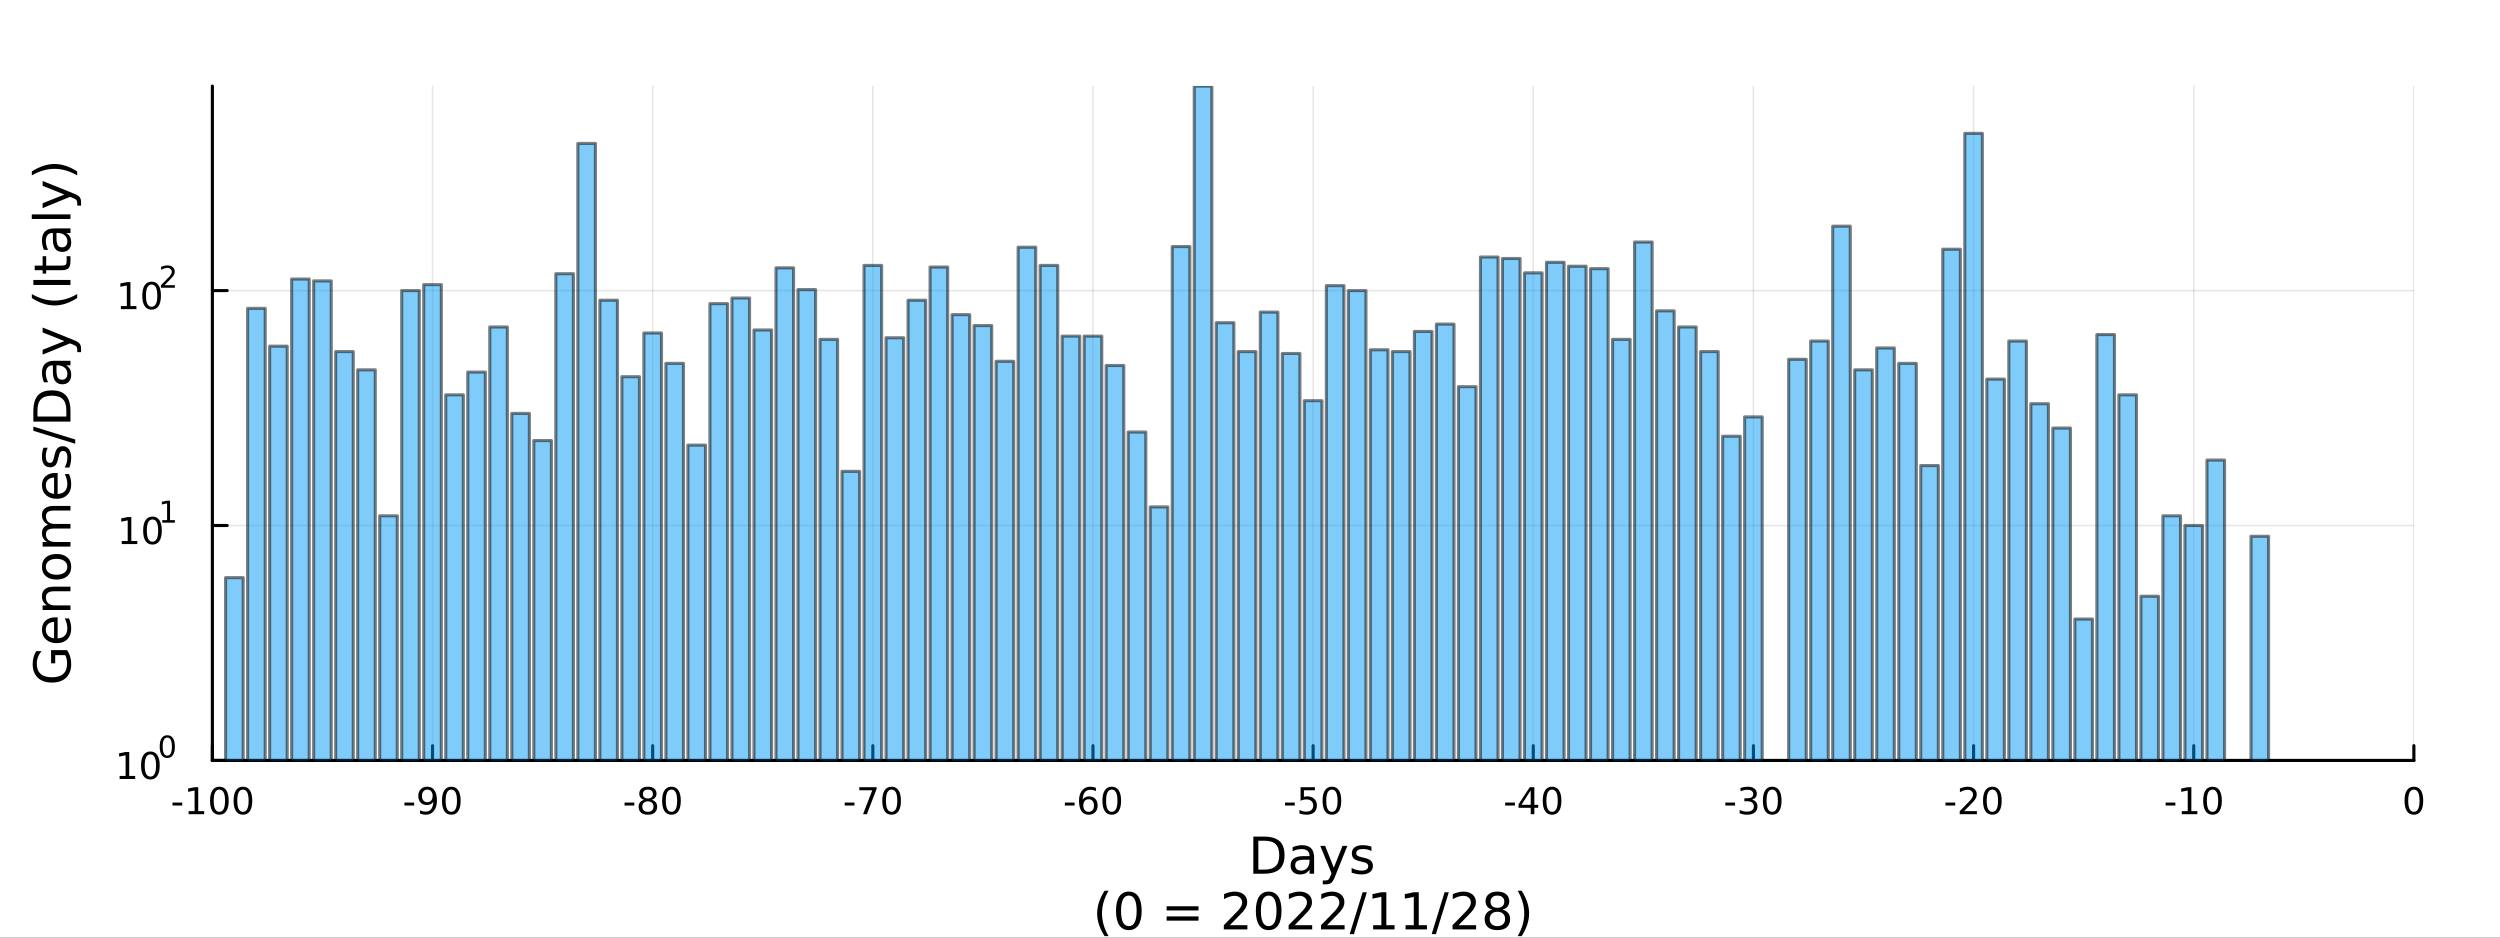 <?xml version="1.0" encoding="utf-8"?>
<svg xmlns="http://www.w3.org/2000/svg" xmlns:xlink="http://www.w3.org/1999/xlink" width="800" height="300" viewBox="0 0 3200 1200">
<rect x="0" y="0" width="3200" height="1200" fill="#333333" stroke="none"/>
<defs>
  <clipPath id="clip070">
    <rect x="0" y="0" width="3200" height="1200"/>
  </clipPath>
</defs>
<path clip-path="url(#clip070)" d="
M0 1200 L3200 1200 L3200 0 L0 0  Z
  " fill="#ffffff" fill-rule="evenodd" fill-opacity="1"/>
<defs>
  <clipPath id="clip071">
    <rect x="640" y="0" width="2241" height="1200"/>
  </clipPath>
</defs>
<path clip-path="url(#clip070)" d="
M271.839 973.368 L3089.76 973.368 L3089.76 110.236 L271.839 110.236  Z
  " fill="#ffffff" fill-rule="evenodd" fill-opacity="1"/>
<defs>
  <clipPath id="clip072">
    <rect x="271" y="110" width="2819" height="864"/>
  </clipPath>
</defs>
<polyline clip-path="url(#clip072)" style="stroke:#000000; stroke-linecap:round; stroke-linejoin:round; stroke-width:2; stroke-opacity:0.1; fill:none" points="
  271.839,973.368 271.839,110.236 
  "/>
<polyline clip-path="url(#clip072)" style="stroke:#000000; stroke-linecap:round; stroke-linejoin:round; stroke-width:2; stroke-opacity:0.1; fill:none" points="
  553.632,973.368 553.632,110.236 
  "/>
<polyline clip-path="url(#clip072)" style="stroke:#000000; stroke-linecap:round; stroke-linejoin:round; stroke-width:2; stroke-opacity:0.1; fill:none" points="
  835.424,973.368 835.424,110.236 
  "/>
<polyline clip-path="url(#clip072)" style="stroke:#000000; stroke-linecap:round; stroke-linejoin:round; stroke-width:2; stroke-opacity:0.1; fill:none" points="
  1117.22,973.368 1117.22,110.236 
  "/>
<polyline clip-path="url(#clip072)" style="stroke:#000000; stroke-linecap:round; stroke-linejoin:round; stroke-width:2; stroke-opacity:0.1; fill:none" points="
  1399.01,973.368 1399.01,110.236 
  "/>
<polyline clip-path="url(#clip072)" style="stroke:#000000; stroke-linecap:round; stroke-linejoin:round; stroke-width:2; stroke-opacity:0.1; fill:none" points="
  1680.8,973.368 1680.8,110.236 
  "/>
<polyline clip-path="url(#clip072)" style="stroke:#000000; stroke-linecap:round; stroke-linejoin:round; stroke-width:2; stroke-opacity:0.1; fill:none" points="
  1962.59,973.368 1962.59,110.236 
  "/>
<polyline clip-path="url(#clip072)" style="stroke:#000000; stroke-linecap:round; stroke-linejoin:round; stroke-width:2; stroke-opacity:0.1; fill:none" points="
  2244.39,973.368 2244.39,110.236 
  "/>
<polyline clip-path="url(#clip072)" style="stroke:#000000; stroke-linecap:round; stroke-linejoin:round; stroke-width:2; stroke-opacity:0.1; fill:none" points="
  2526.18,973.368 2526.18,110.236 
  "/>
<polyline clip-path="url(#clip072)" style="stroke:#000000; stroke-linecap:round; stroke-linejoin:round; stroke-width:2; stroke-opacity:0.1; fill:none" points="
  2807.97,973.368 2807.97,110.236 
  "/>
<polyline clip-path="url(#clip072)" style="stroke:#000000; stroke-linecap:round; stroke-linejoin:round; stroke-width:2; stroke-opacity:0.1; fill:none" points="
  3089.76,973.368 3089.76,110.236 
  "/>
<polyline clip-path="url(#clip070)" style="stroke:#000000; stroke-linecap:round; stroke-linejoin:round; stroke-width:4; stroke-opacity:1; fill:none" points="
  271.839,973.368 3089.76,973.368 
  "/>
<polyline clip-path="url(#clip070)" style="stroke:#000000; stroke-linecap:round; stroke-linejoin:round; stroke-width:4; stroke-opacity:1; fill:none" points="
  271.839,973.368 271.839,954.47 
  "/>
<polyline clip-path="url(#clip070)" style="stroke:#000000; stroke-linecap:round; stroke-linejoin:round; stroke-width:4; stroke-opacity:1; fill:none" points="
  553.632,973.368 553.632,954.47 
  "/>
<polyline clip-path="url(#clip070)" style="stroke:#000000; stroke-linecap:round; stroke-linejoin:round; stroke-width:4; stroke-opacity:1; fill:none" points="
  835.424,973.368 835.424,954.47 
  "/>
<polyline clip-path="url(#clip070)" style="stroke:#000000; stroke-linecap:round; stroke-linejoin:round; stroke-width:4; stroke-opacity:1; fill:none" points="
  1117.22,973.368 1117.22,954.47 
  "/>
<polyline clip-path="url(#clip070)" style="stroke:#000000; stroke-linecap:round; stroke-linejoin:round; stroke-width:4; stroke-opacity:1; fill:none" points="
  1399.01,973.368 1399.01,954.47 
  "/>
<polyline clip-path="url(#clip070)" style="stroke:#000000; stroke-linecap:round; stroke-linejoin:round; stroke-width:4; stroke-opacity:1; fill:none" points="
  1680.8,973.368 1680.8,954.47 
  "/>
<polyline clip-path="url(#clip070)" style="stroke:#000000; stroke-linecap:round; stroke-linejoin:round; stroke-width:4; stroke-opacity:1; fill:none" points="
  1962.59,973.368 1962.59,954.47 
  "/>
<polyline clip-path="url(#clip070)" style="stroke:#000000; stroke-linecap:round; stroke-linejoin:round; stroke-width:4; stroke-opacity:1; fill:none" points="
  2244.39,973.368 2244.39,954.47 
  "/>
<polyline clip-path="url(#clip070)" style="stroke:#000000; stroke-linecap:round; stroke-linejoin:round; stroke-width:4; stroke-opacity:1; fill:none" points="
  2526.18,973.368 2526.18,954.47 
  "/>
<polyline clip-path="url(#clip070)" style="stroke:#000000; stroke-linecap:round; stroke-linejoin:round; stroke-width:4; stroke-opacity:1; fill:none" points="
  2807.97,973.368 2807.97,954.47 
  "/>
<polyline clip-path="url(#clip070)" style="stroke:#000000; stroke-linecap:round; stroke-linejoin:round; stroke-width:4; stroke-opacity:1; fill:none" points="
  3089.76,973.368 3089.76,954.47 
  "/>
<path clip-path="url(#clip070)" d="M220.775 1027.28 L233.251 1027.28 L233.251 1031.08 L220.775 1031.08 L220.775 1027.28 Z" fill="#000000" fill-rule="evenodd" fill-opacity="1" /><path clip-path="url(#clip070)" d="M241.446 1038.23 L249.085 1038.23 L249.085 1011.87 L240.775 1013.53 L240.775 1009.27 L249.038 1007.61 L253.714 1007.61 L253.714 1038.23 L261.353 1038.23 L261.353 1042.17 L241.446 1042.17 L241.446 1038.23 Z" fill="#000000" fill-rule="evenodd" fill-opacity="1" /><path clip-path="url(#clip070)" d="M280.798 1010.69 Q277.186 1010.69 275.358 1014.25 Q273.552 1017.79 273.552 1024.92 Q273.552 1032.03 275.358 1035.59 Q277.186 1039.14 280.798 1039.14 Q284.432 1039.14 286.237 1035.59 Q288.066 1032.03 288.066 1024.92 Q288.066 1017.79 286.237 1014.25 Q284.432 1010.69 280.798 1010.69 M280.798 1006.98 Q286.608 1006.98 289.663 1011.59 Q292.742 1016.17 292.742 1024.92 Q292.742 1033.65 289.663 1038.26 Q286.608 1042.84 280.798 1042.84 Q274.987 1042.84 271.909 1038.26 Q268.853 1033.65 268.853 1024.92 Q268.853 1016.17 271.909 1011.59 Q274.987 1006.98 280.798 1006.98 Z" fill="#000000" fill-rule="evenodd" fill-opacity="1" /><path clip-path="url(#clip070)" d="M310.959 1010.69 Q307.348 1010.69 305.52 1014.25 Q303.714 1017.79 303.714 1024.92 Q303.714 1032.03 305.52 1035.59 Q307.348 1039.14 310.959 1039.14 Q314.594 1039.14 316.399 1035.59 Q318.228 1032.03 318.228 1024.92 Q318.228 1017.79 316.399 1014.25 Q314.594 1010.69 310.959 1010.69 M310.959 1006.98 Q316.77 1006.98 319.825 1011.59 Q322.904 1016.17 322.904 1024.92 Q322.904 1033.65 319.825 1038.26 Q316.77 1042.84 310.959 1042.84 Q305.149 1042.84 302.071 1038.26 Q299.015 1033.65 299.015 1024.92 Q299.015 1016.17 302.071 1011.59 Q305.149 1006.98 310.959 1006.98 Z" fill="#000000" fill-rule="evenodd" fill-opacity="1" /><path clip-path="url(#clip070)" d="M517.648 1027.28 L530.125 1027.28 L530.125 1031.08 L517.648 1031.08 L517.648 1027.28 Z" fill="#000000" fill-rule="evenodd" fill-opacity="1" /><path clip-path="url(#clip070)" d="M537.648 1041.45 L537.648 1037.19 Q539.407 1038.02 541.213 1038.46 Q543.018 1038.9 544.754 1038.9 Q549.384 1038.9 551.815 1035.8 Q554.268 1032.68 554.615 1026.33 Q553.273 1028.33 551.213 1029.39 Q549.153 1030.45 546.653 1030.45 Q541.467 1030.45 538.435 1027.33 Q535.426 1024.18 535.426 1018.74 Q535.426 1013.42 538.574 1010.2 Q541.722 1006.98 546.953 1006.98 Q552.949 1006.98 556.097 1011.59 Q559.268 1016.17 559.268 1024.92 Q559.268 1033.09 555.379 1037.98 Q551.514 1042.84 544.963 1042.84 Q543.203 1042.84 541.398 1042.49 Q539.592 1042.14 537.648 1041.45 M546.953 1026.8 Q550.102 1026.8 551.93 1024.64 Q553.782 1022.49 553.782 1018.74 Q553.782 1015.02 551.93 1012.86 Q550.102 1010.69 546.953 1010.69 Q543.805 1010.69 541.953 1012.86 Q540.125 1015.02 540.125 1018.74 Q540.125 1022.49 541.953 1024.64 Q543.805 1026.8 546.953 1026.8 Z" fill="#000000" fill-rule="evenodd" fill-opacity="1" /><path clip-path="url(#clip070)" d="M577.671 1010.69 Q574.06 1010.69 572.231 1014.25 Q570.426 1017.79 570.426 1024.92 Q570.426 1032.03 572.231 1035.59 Q574.06 1039.14 577.671 1039.14 Q581.305 1039.14 583.111 1035.59 Q584.939 1032.03 584.939 1024.92 Q584.939 1017.79 583.111 1014.25 Q581.305 1010.69 577.671 1010.69 M577.671 1006.98 Q583.481 1006.98 586.537 1011.59 Q589.615 1016.17 589.615 1024.92 Q589.615 1033.65 586.537 1038.26 Q583.481 1042.84 577.671 1042.84 Q571.861 1042.84 568.782 1038.26 Q565.727 1033.65 565.727 1024.92 Q565.727 1016.17 568.782 1011.59 Q571.861 1006.98 577.671 1006.98 Z" fill="#000000" fill-rule="evenodd" fill-opacity="1" /><path clip-path="url(#clip070)" d="M799.441 1027.28 L811.917 1027.28 L811.917 1031.08 L799.441 1031.08 L799.441 1027.28 Z" fill="#000000" fill-rule="evenodd" fill-opacity="1" /><path clip-path="url(#clip070)" d="M829.301 1025.76 Q825.968 1025.76 824.047 1027.54 Q822.149 1029.32 822.149 1032.45 Q822.149 1035.57 824.047 1037.35 Q825.968 1039.14 829.301 1039.14 Q832.635 1039.14 834.556 1037.35 Q836.477 1035.55 836.477 1032.45 Q836.477 1029.32 834.556 1027.54 Q832.658 1025.76 829.301 1025.76 M824.626 1023.77 Q821.616 1023.02 819.927 1020.96 Q818.26 1018.9 818.26 1015.94 Q818.26 1011.8 821.2 1009.39 Q824.163 1006.98 829.301 1006.98 Q834.463 1006.98 837.403 1009.39 Q840.343 1011.8 840.343 1015.94 Q840.343 1018.9 838.653 1020.96 Q836.987 1023.02 834.001 1023.77 Q837.38 1024.55 839.255 1026.84 Q841.153 1029.14 841.153 1032.45 Q841.153 1037.47 838.075 1040.15 Q835.019 1042.84 829.301 1042.84 Q823.584 1042.84 820.505 1040.15 Q817.45 1037.47 817.45 1032.45 Q817.45 1029.14 819.348 1026.84 Q821.246 1024.55 824.626 1023.77 M822.913 1016.38 Q822.913 1019.07 824.579 1020.57 Q826.269 1022.08 829.301 1022.08 Q832.311 1022.08 834.001 1020.57 Q835.713 1019.07 835.713 1016.38 Q835.713 1013.7 834.001 1012.19 Q832.311 1010.69 829.301 1010.69 Q826.269 1010.69 824.579 1012.19 Q822.913 1013.7 822.913 1016.38 Z" fill="#000000" fill-rule="evenodd" fill-opacity="1" /><path clip-path="url(#clip070)" d="M859.463 1010.69 Q855.852 1010.69 854.024 1014.25 Q852.218 1017.79 852.218 1024.92 Q852.218 1032.03 854.024 1035.59 Q855.852 1039.14 859.463 1039.14 Q863.098 1039.14 864.903 1035.59 Q866.732 1032.03 866.732 1024.92 Q866.732 1017.79 864.903 1014.25 Q863.098 1010.69 859.463 1010.69 M859.463 1006.98 Q865.274 1006.98 868.329 1011.59 Q871.408 1016.17 871.408 1024.92 Q871.408 1033.65 868.329 1038.26 Q865.274 1042.84 859.463 1042.84 Q853.653 1042.84 850.575 1038.26 Q847.519 1033.65 847.519 1024.92 Q847.519 1016.17 850.575 1011.59 Q853.653 1006.98 859.463 1006.98 Z" fill="#000000" fill-rule="evenodd" fill-opacity="1" /><path clip-path="url(#clip070)" d="M1081.23 1027.28 L1093.71 1027.28 L1093.71 1031.08 L1081.23 1031.08 L1081.23 1027.28 Z" fill="#000000" fill-rule="evenodd" fill-opacity="1" /><path clip-path="url(#clip070)" d="M1099.91 1007.61 L1122.14 1007.61 L1122.14 1009.6 L1109.59 1042.17 L1104.71 1042.17 L1116.51 1011.54 L1099.91 1011.54 L1099.91 1007.61 Z" fill="#000000" fill-rule="evenodd" fill-opacity="1" /><path clip-path="url(#clip070)" d="M1141.26 1010.69 Q1137.64 1010.69 1135.82 1014.25 Q1134.01 1017.79 1134.01 1024.92 Q1134.01 1032.03 1135.82 1035.59 Q1137.64 1039.14 1141.26 1039.14 Q1144.89 1039.14 1146.7 1035.59 Q1148.52 1032.03 1148.52 1024.92 Q1148.52 1017.79 1146.7 1014.25 Q1144.89 1010.69 1141.26 1010.69 M1141.26 1006.98 Q1147.07 1006.98 1150.12 1011.59 Q1153.2 1016.17 1153.2 1024.92 Q1153.2 1033.65 1150.12 1038.26 Q1147.07 1042.84 1141.26 1042.84 Q1135.45 1042.84 1132.37 1038.26 Q1129.31 1033.65 1129.31 1024.92 Q1129.31 1016.17 1132.37 1011.59 Q1135.45 1006.98 1141.26 1006.98 Z" fill="#000000" fill-rule="evenodd" fill-opacity="1" /><path clip-path="url(#clip070)" d="M1363.03 1027.28 L1375.5 1027.28 L1375.5 1031.08 L1363.03 1031.08 L1363.03 1027.28 Z" fill="#000000" fill-rule="evenodd" fill-opacity="1" /><path clip-path="url(#clip070)" d="M1393.47 1023.02 Q1390.32 1023.02 1388.47 1025.18 Q1386.64 1027.33 1386.64 1031.08 Q1386.64 1034.81 1388.47 1036.98 Q1390.32 1039.14 1393.47 1039.14 Q1396.61 1039.14 1398.44 1036.98 Q1400.29 1034.81 1400.29 1031.08 Q1400.29 1027.33 1398.44 1025.18 Q1396.61 1023.02 1393.47 1023.02 M1402.75 1008.37 L1402.75 1012.63 Q1400.99 1011.8 1399.18 1011.36 Q1397.4 1010.92 1395.64 1010.92 Q1391.01 1010.92 1388.56 1014.04 Q1386.13 1017.17 1385.78 1023.49 Q1387.15 1021.47 1389.21 1020.41 Q1391.27 1019.32 1393.74 1019.32 Q1398.95 1019.32 1401.96 1022.49 Q1404.99 1025.64 1404.99 1031.08 Q1404.99 1036.4 1401.84 1039.62 Q1398.7 1042.84 1393.47 1042.84 Q1387.47 1042.84 1384.3 1038.26 Q1381.13 1033.65 1381.13 1024.92 Q1381.13 1016.73 1385.02 1011.87 Q1388.9 1006.98 1395.46 1006.98 Q1397.22 1006.98 1399 1007.33 Q1400.8 1007.68 1402.75 1008.37 Z" fill="#000000" fill-rule="evenodd" fill-opacity="1" /><path clip-path="url(#clip070)" d="M1423.05 1010.69 Q1419.44 1010.69 1417.61 1014.25 Q1415.8 1017.79 1415.8 1024.92 Q1415.8 1032.03 1417.61 1035.59 Q1419.44 1039.14 1423.05 1039.14 Q1426.68 1039.14 1428.49 1035.59 Q1430.32 1032.03 1430.32 1024.92 Q1430.32 1017.79 1428.49 1014.25 Q1426.68 1010.69 1423.05 1010.69 M1423.05 1006.98 Q1428.86 1006.98 1431.91 1011.59 Q1434.99 1016.17 1434.99 1024.92 Q1434.99 1033.65 1431.91 1038.26 Q1428.86 1042.84 1423.05 1042.84 Q1417.24 1042.84 1414.16 1038.26 Q1411.1 1033.65 1411.1 1024.92 Q1411.1 1016.17 1414.16 1011.59 Q1417.24 1006.98 1423.05 1006.98 Z" fill="#000000" fill-rule="evenodd" fill-opacity="1" /><path clip-path="url(#clip070)" d="M1644.82 1027.28 L1657.29 1027.28 L1657.29 1031.08 L1644.82 1031.08 L1644.82 1027.28 Z" fill="#000000" fill-rule="evenodd" fill-opacity="1" /><path clip-path="url(#clip070)" d="M1664.73 1007.61 L1683.08 1007.61 L1683.08 1011.54 L1669.01 1011.54 L1669.01 1020.02 Q1670.03 1019.67 1671.04 1019.51 Q1672.06 1019.32 1673.08 1019.32 Q1678.87 1019.32 1682.25 1022.49 Q1685.63 1025.66 1685.63 1031.08 Q1685.63 1036.66 1682.16 1039.76 Q1678.68 1042.84 1672.36 1042.84 Q1670.19 1042.84 1667.92 1042.47 Q1665.67 1042.1 1663.27 1041.36 L1663.27 1036.66 Q1665.35 1037.79 1667.57 1038.35 Q1669.79 1038.9 1672.27 1038.9 Q1676.28 1038.9 1678.61 1036.8 Q1680.95 1034.69 1680.95 1031.08 Q1680.95 1027.47 1678.61 1025.36 Q1676.28 1023.26 1672.27 1023.26 Q1670.4 1023.26 1668.52 1023.67 Q1666.67 1024.09 1664.73 1024.97 L1664.73 1007.61 Z" fill="#000000" fill-rule="evenodd" fill-opacity="1" /><path clip-path="url(#clip070)" d="M1704.84 1010.69 Q1701.23 1010.69 1699.4 1014.25 Q1697.6 1017.79 1697.6 1024.92 Q1697.6 1032.03 1699.4 1035.59 Q1701.23 1039.14 1704.84 1039.14 Q1708.47 1039.14 1710.28 1035.59 Q1712.11 1032.03 1712.11 1024.92 Q1712.11 1017.79 1710.28 1014.25 Q1708.47 1010.69 1704.84 1010.69 M1704.84 1006.98 Q1710.65 1006.98 1713.71 1011.59 Q1716.79 1016.17 1716.79 1024.92 Q1716.79 1033.65 1713.71 1038.26 Q1710.65 1042.84 1704.84 1042.84 Q1699.03 1042.84 1695.95 1038.26 Q1692.9 1033.65 1692.9 1024.92 Q1692.9 1016.17 1695.95 1011.59 Q1699.03 1006.98 1704.84 1006.98 Z" fill="#000000" fill-rule="evenodd" fill-opacity="1" /><path clip-path="url(#clip070)" d="M1926.61 1027.28 L1939.09 1027.28 L1939.09 1031.08 L1926.61 1031.08 L1926.61 1027.28 Z" fill="#000000" fill-rule="evenodd" fill-opacity="1" /><path clip-path="url(#clip070)" d="M1959.32 1011.68 L1947.51 1030.13 L1959.32 1030.13 L1959.32 1011.68 M1958.09 1007.61 L1963.97 1007.61 L1963.97 1030.13 L1968.9 1030.13 L1968.9 1034.02 L1963.97 1034.02 L1963.97 1042.17 L1959.32 1042.17 L1959.32 1034.02 L1943.72 1034.02 L1943.72 1029.51 L1958.09 1007.61 Z" fill="#000000" fill-rule="evenodd" fill-opacity="1" /><path clip-path="url(#clip070)" d="M1986.63 1010.69 Q1983.02 1010.69 1981.19 1014.25 Q1979.39 1017.79 1979.39 1024.92 Q1979.39 1032.03 1981.19 1035.59 Q1983.02 1039.14 1986.63 1039.14 Q1990.27 1039.14 1992.07 1035.59 Q1993.9 1032.03 1993.9 1024.92 Q1993.9 1017.79 1992.07 1014.25 Q1990.27 1010.69 1986.63 1010.69 M1986.63 1006.98 Q1992.44 1006.98 1995.5 1011.59 Q1998.58 1016.17 1998.58 1024.92 Q1998.58 1033.65 1995.5 1038.26 Q1992.44 1042.84 1986.63 1042.84 Q1980.82 1042.84 1977.74 1038.26 Q1974.69 1033.65 1974.69 1024.92 Q1974.69 1016.17 1977.74 1011.59 Q1980.82 1006.98 1986.63 1006.98 Z" fill="#000000" fill-rule="evenodd" fill-opacity="1" /><path clip-path="url(#clip070)" d="M2208.4 1027.28 L2220.88 1027.28 L2220.88 1031.08 L2208.4 1031.08 L2208.4 1027.28 Z" fill="#000000" fill-rule="evenodd" fill-opacity="1" /><path clip-path="url(#clip070)" d="M2242.43 1023.53 Q2245.79 1024.25 2247.66 1026.52 Q2249.56 1028.79 2249.56 1032.12 Q2249.56 1037.24 2246.04 1040.04 Q2242.52 1042.84 2236.04 1042.84 Q2233.87 1042.84 2231.55 1042.4 Q2229.26 1041.98 2226.81 1041.13 L2226.81 1036.61 Q2228.75 1037.75 2231.06 1038.33 Q2233.38 1038.9 2235.9 1038.9 Q2240.3 1038.9 2242.59 1037.17 Q2244.91 1035.43 2244.91 1032.12 Q2244.91 1029.07 2242.75 1027.35 Q2240.62 1025.62 2236.81 1025.62 L2232.78 1025.62 L2232.78 1021.77 L2236.99 1021.77 Q2240.44 1021.77 2242.27 1020.41 Q2244.1 1019.02 2244.1 1016.43 Q2244.1 1013.77 2242.2 1012.35 Q2240.32 1010.92 2236.81 1010.92 Q2234.88 1010.92 2232.69 1011.33 Q2230.49 1011.75 2227.85 1012.63 L2227.85 1008.46 Q2230.51 1007.72 2232.82 1007.35 Q2235.16 1006.98 2237.22 1006.98 Q2242.55 1006.98 2245.65 1009.41 Q2248.75 1011.82 2248.75 1015.94 Q2248.75 1018.81 2247.11 1020.8 Q2245.46 1022.77 2242.43 1023.53 Z" fill="#000000" fill-rule="evenodd" fill-opacity="1" /><path clip-path="url(#clip070)" d="M2268.43 1010.69 Q2264.81 1010.69 2262.99 1014.25 Q2261.18 1017.79 2261.18 1024.92 Q2261.18 1032.03 2262.99 1035.59 Q2264.81 1039.14 2268.43 1039.14 Q2272.06 1039.14 2273.87 1035.59 Q2275.69 1032.03 2275.69 1024.92 Q2275.69 1017.79 2273.87 1014.25 Q2272.06 1010.69 2268.43 1010.69 M2268.43 1006.98 Q2274.24 1006.98 2277.29 1011.59 Q2280.37 1016.17 2280.37 1024.92 Q2280.37 1033.65 2277.29 1038.26 Q2274.24 1042.84 2268.43 1042.84 Q2262.62 1042.84 2259.54 1038.26 Q2256.48 1033.65 2256.48 1024.92 Q2256.48 1016.17 2259.54 1011.59 Q2262.62 1006.98 2268.43 1006.98 Z" fill="#000000" fill-rule="evenodd" fill-opacity="1" /><path clip-path="url(#clip070)" d="M2490.2 1027.28 L2502.67 1027.28 L2502.67 1031.08 L2490.2 1031.08 L2490.2 1027.28 Z" fill="#000000" fill-rule="evenodd" fill-opacity="1" /><path clip-path="url(#clip070)" d="M2514.08 1038.23 L2530.4 1038.23 L2530.4 1042.17 L2508.46 1042.17 L2508.46 1038.23 Q2511.12 1035.48 2515.7 1030.85 Q2520.31 1026.2 2521.49 1024.85 Q2523.74 1022.33 2524.62 1020.59 Q2525.52 1018.83 2525.52 1017.14 Q2525.52 1014.39 2523.57 1012.65 Q2521.65 1010.92 2518.55 1010.92 Q2516.35 1010.92 2513.9 1011.68 Q2511.47 1012.45 2508.69 1014 L2508.69 1009.27 Q2511.51 1008.14 2513.97 1007.56 Q2516.42 1006.98 2518.46 1006.98 Q2523.83 1006.98 2527.02 1009.67 Q2530.22 1012.35 2530.22 1016.84 Q2530.22 1018.97 2529.41 1020.89 Q2528.62 1022.79 2526.51 1025.39 Q2525.94 1026.06 2522.83 1029.27 Q2519.73 1032.47 2514.08 1038.23 Z" fill="#000000" fill-rule="evenodd" fill-opacity="1" /><path clip-path="url(#clip070)" d="M2550.22 1010.69 Q2546.61 1010.69 2544.78 1014.25 Q2542.97 1017.79 2542.97 1024.92 Q2542.97 1032.03 2544.78 1035.59 Q2546.61 1039.14 2550.22 1039.14 Q2553.85 1039.14 2555.66 1035.59 Q2557.49 1032.03 2557.49 1024.92 Q2557.49 1017.79 2555.66 1014.25 Q2553.85 1010.69 2550.22 1010.69 M2550.22 1006.98 Q2556.03 1006.98 2559.08 1011.59 Q2562.16 1016.17 2562.16 1024.92 Q2562.16 1033.65 2559.08 1038.26 Q2556.03 1042.84 2550.22 1042.84 Q2544.41 1042.84 2541.33 1038.26 Q2538.27 1033.65 2538.27 1024.92 Q2538.27 1016.17 2541.33 1011.59 Q2544.41 1006.98 2550.22 1006.98 Z" fill="#000000" fill-rule="evenodd" fill-opacity="1" /><path clip-path="url(#clip070)" d="M2771.99 1027.28 L2784.46 1027.28 L2784.46 1031.08 L2771.99 1031.08 L2771.99 1027.28 Z" fill="#000000" fill-rule="evenodd" fill-opacity="1" /><path clip-path="url(#clip070)" d="M2792.66 1038.23 L2800.3 1038.23 L2800.3 1011.87 L2791.99 1013.53 L2791.99 1009.27 L2800.25 1007.61 L2804.93 1007.61 L2804.93 1038.23 L2812.57 1038.23 L2812.57 1042.17 L2792.66 1042.17 L2792.66 1038.23 Z" fill="#000000" fill-rule="evenodd" fill-opacity="1" /><path clip-path="url(#clip070)" d="M2832.01 1010.69 Q2828.4 1010.69 2826.57 1014.25 Q2824.77 1017.79 2824.77 1024.92 Q2824.77 1032.03 2826.57 1035.59 Q2828.4 1039.14 2832.01 1039.14 Q2835.64 1039.14 2837.45 1035.59 Q2839.28 1032.03 2839.28 1024.92 Q2839.28 1017.79 2837.45 1014.25 Q2835.64 1010.69 2832.01 1010.69 M2832.01 1006.98 Q2837.82 1006.98 2840.88 1011.59 Q2843.95 1016.17 2843.95 1024.92 Q2843.95 1033.65 2840.88 1038.26 Q2837.82 1042.84 2832.01 1042.84 Q2826.2 1042.84 2823.12 1038.26 Q2820.07 1033.65 2820.07 1024.92 Q2820.07 1016.17 2823.12 1011.59 Q2826.2 1006.98 2832.01 1006.98 Z" fill="#000000" fill-rule="evenodd" fill-opacity="1" /><path clip-path="url(#clip070)" d="M3089.76 1010.69 Q3086.15 1010.69 3084.32 1014.25 Q3082.52 1017.79 3082.52 1024.92 Q3082.52 1032.03 3084.32 1035.59 Q3086.15 1039.14 3089.76 1039.14 Q3093.4 1039.14 3095.2 1035.59 Q3097.03 1032.03 3097.03 1024.92 Q3097.03 1017.79 3095.2 1014.25 Q3093.4 1010.69 3089.76 1010.69 M3089.76 1006.98 Q3095.57 1006.98 3098.63 1011.59 Q3101.71 1016.17 3101.71 1024.92 Q3101.71 1033.65 3098.63 1038.26 Q3095.57 1042.84 3089.76 1042.84 Q3083.95 1042.84 3080.87 1038.26 Q3077.82 1033.65 3077.82 1024.92 Q3077.82 1016.17 3080.87 1011.59 Q3083.95 1006.98 3089.76 1006.98 Z" fill="#000000" fill-rule="evenodd" fill-opacity="1" /><path clip-path="url(#clip070)" d="M1610.68 1076.12 L1610.68 1113.07 L1618.45 1113.07 Q1628.28 1113.07 1632.84 1108.61 Q1637.42 1104.16 1637.42 1094.54 Q1637.42 1085 1632.84 1080.57 Q1628.28 1076.12 1618.45 1076.12 L1610.68 1076.12 M1604.25 1070.83 L1617.46 1070.83 Q1631.28 1070.83 1637.74 1076.59 Q1644.2 1082.32 1644.2 1094.54 Q1644.2 1106.83 1637.71 1112.59 Q1631.21 1118.35 1617.46 1118.35 L1604.25 1118.35 L1604.25 1070.83 Z" fill="#000000" fill-rule="evenodd" fill-opacity="1" /><path clip-path="url(#clip070)" d="M1670.39 1100.43 Q1663.3 1100.43 1660.56 1102.06 Q1657.82 1103.68 1657.82 1107.59 Q1657.82 1110.71 1659.86 1112.56 Q1661.93 1114.37 1665.46 1114.37 Q1670.33 1114.37 1673.26 1110.94 Q1676.22 1107.47 1676.22 1101.74 L1676.22 1100.43 L1670.39 1100.43 M1682.07 1098.01 L1682.07 1118.35 L1676.22 1118.35 L1676.22 1112.94 Q1674.21 1116.19 1671.22 1117.75 Q1668.23 1119.27 1663.9 1119.27 Q1658.43 1119.27 1655.18 1116.22 Q1651.96 1113.13 1651.96 1107.98 Q1651.96 1101.96 1655.98 1098.9 Q1660.02 1095.85 1668.01 1095.85 L1676.22 1095.85 L1676.22 1095.28 Q1676.22 1091.23 1673.54 1089.04 Q1670.9 1086.81 1666.1 1086.81 Q1663.04 1086.81 1660.14 1087.54 Q1657.25 1088.27 1654.57 1089.74 L1654.57 1084.33 Q1657.79 1083.09 1660.81 1082.48 Q1663.84 1081.84 1666.7 1081.84 Q1674.44 1081.84 1678.26 1085.85 Q1682.07 1089.87 1682.07 1098.01 Z" fill="#000000" fill-rule="evenodd" fill-opacity="1" /><path clip-path="url(#clip070)" d="M1708.97 1121.66 Q1706.49 1128.03 1704.13 1129.97 Q1701.78 1131.91 1697.83 1131.91 L1693.15 1131.91 L1693.15 1127.01 L1696.59 1127.01 Q1699.01 1127.01 1700.34 1125.86 Q1701.68 1124.72 1703.3 1120.45 L1704.35 1117.78 L1689.94 1082.7 L1696.14 1082.7 L1707.28 1110.59 L1718.42 1082.7 L1724.63 1082.7 L1708.97 1121.66 Z" fill="#000000" fill-rule="evenodd" fill-opacity="1" /><path clip-path="url(#clip070)" d="M1755.44 1083.75 L1755.44 1089.29 Q1752.96 1088.02 1750.28 1087.38 Q1747.61 1086.75 1744.75 1086.75 Q1740.38 1086.75 1738.19 1088.08 Q1736.02 1089.42 1736.02 1092.09 Q1736.02 1094.13 1737.58 1095.31 Q1739.14 1096.45 1743.85 1097.5 L1745.86 1097.95 Q1752.1 1099.29 1754.71 1101.74 Q1757.35 1104.16 1757.35 1108.52 Q1757.35 1113.48 1753.4 1116.38 Q1749.49 1119.27 1742.61 1119.27 Q1739.75 1119.27 1736.63 1118.7 Q1733.54 1118.16 1730.1 1117.05 L1730.1 1111 Q1733.35 1112.69 1736.5 1113.55 Q1739.65 1114.37 1742.74 1114.37 Q1746.88 1114.37 1749.11 1112.97 Q1751.33 1111.54 1751.33 1108.96 Q1751.33 1106.58 1749.71 1105.3 Q1748.12 1104.03 1742.68 1102.85 L1740.64 1102.37 Q1735.2 1101.23 1732.78 1098.87 Q1730.36 1096.49 1730.36 1092.35 Q1730.36 1087.32 1733.92 1084.58 Q1737.49 1081.84 1744.04 1081.84 Q1747.29 1081.84 1750.16 1082.32 Q1753.02 1082.8 1755.44 1083.75 Z" fill="#000000" fill-rule="evenodd" fill-opacity="1" /><path clip-path="url(#clip070)" d="M1418.96 1140.17 Q1414.7 1147.49 1412.63 1154.65 Q1410.56 1161.81 1410.56 1169.17 Q1410.56 1176.52 1412.63 1183.74 Q1414.73 1190.94 1418.96 1198.23 L1413.87 1198.23 Q1409.1 1190.75 1406.71 1183.52 Q1404.35 1176.3 1404.35 1169.17 Q1404.35 1162.07 1406.71 1154.87 Q1409.07 1147.68 1413.87 1140.17 L1418.96 1140.17 Z" fill="#000000" fill-rule="evenodd" fill-opacity="1" /><path clip-path="url(#clip070)" d="M1444.9 1146.34 Q1439.94 1146.34 1437.42 1151.25 Q1434.94 1156.12 1434.94 1165.92 Q1434.94 1175.69 1437.42 1180.59 Q1439.94 1185.46 1444.9 1185.46 Q1449.9 1185.46 1452.38 1180.59 Q1454.9 1175.69 1454.9 1165.92 Q1454.9 1156.12 1452.38 1151.25 Q1449.9 1146.34 1444.9 1146.34 M1444.9 1141.25 Q1452.89 1141.25 1457.09 1147.59 Q1461.33 1153.89 1461.33 1165.92 Q1461.33 1177.92 1457.09 1184.25 Q1452.89 1190.55 1444.9 1190.55 Q1436.92 1190.55 1432.68 1184.25 Q1428.48 1177.92 1428.48 1165.92 Q1428.48 1153.89 1432.68 1147.59 Q1436.92 1141.25 1444.9 1141.25 Z" fill="#000000" fill-rule="evenodd" fill-opacity="1" /><path clip-path="url(#clip070)" d="M1493.28 1160.03 L1534.09 1160.03 L1534.09 1165.38 L1493.28 1165.38 L1493.28 1160.03 M1493.28 1173.02 L1534.09 1173.02 L1534.09 1178.43 L1493.28 1178.43 L1493.28 1173.02 Z" fill="#000000" fill-rule="evenodd" fill-opacity="1" /><path clip-path="url(#clip070)" d="M1574.22 1184.22 L1596.66 1184.22 L1596.66 1189.63 L1566.49 1189.63 L1566.49 1184.22 Q1570.15 1180.43 1576.45 1174.07 Q1582.79 1167.67 1584.41 1165.82 Q1587.5 1162.35 1588.71 1159.97 Q1589.95 1157.55 1589.95 1155.23 Q1589.95 1151.44 1587.27 1149.05 Q1584.63 1146.66 1580.37 1146.66 Q1577.34 1146.66 1573.97 1147.71 Q1570.63 1148.76 1566.81 1150.9 L1566.81 1144.4 Q1570.69 1142.84 1574.06 1142.05 Q1577.44 1141.25 1580.24 1141.25 Q1587.62 1141.25 1592.02 1144.94 Q1596.41 1148.64 1596.41 1154.81 Q1596.41 1157.74 1595.29 1160.38 Q1594.21 1162.99 1591.32 1166.56 Q1590.52 1167.48 1586.25 1171.9 Q1581.99 1176.3 1574.22 1184.22 Z" fill="#000000" fill-rule="evenodd" fill-opacity="1" /><path clip-path="url(#clip070)" d="M1623.91 1146.34 Q1618.94 1146.34 1616.43 1151.25 Q1613.95 1156.12 1613.95 1165.92 Q1613.95 1175.69 1616.43 1180.59 Q1618.94 1185.46 1623.91 1185.46 Q1628.91 1185.46 1631.39 1180.59 Q1633.9 1175.69 1633.9 1165.92 Q1633.9 1156.12 1631.39 1151.25 Q1628.91 1146.34 1623.91 1146.34 M1623.91 1141.25 Q1631.9 1141.25 1636.1 1147.59 Q1640.33 1153.89 1640.33 1165.92 Q1640.33 1177.92 1636.1 1184.25 Q1631.9 1190.55 1623.91 1190.55 Q1615.92 1190.55 1611.69 1184.25 Q1607.48 1177.92 1607.48 1165.92 Q1607.48 1153.89 1611.69 1147.59 Q1615.92 1141.25 1623.91 1141.25 Z" fill="#000000" fill-rule="evenodd" fill-opacity="1" /><path clip-path="url(#clip070)" d="M1657.17 1184.22 L1679.61 1184.22 L1679.61 1189.63 L1649.43 1189.63 L1649.43 1184.22 Q1653.09 1180.43 1659.4 1174.07 Q1665.73 1167.67 1667.35 1165.82 Q1670.44 1162.35 1671.65 1159.97 Q1672.89 1157.55 1672.89 1155.23 Q1672.89 1151.44 1670.22 1149.05 Q1667.58 1146.66 1663.31 1146.66 Q1660.29 1146.66 1656.91 1147.71 Q1653.57 1148.76 1649.75 1150.9 L1649.75 1144.4 Q1653.64 1142.84 1657.01 1142.05 Q1660.38 1141.25 1663.18 1141.25 Q1670.57 1141.25 1674.96 1144.94 Q1679.35 1148.64 1679.35 1154.81 Q1679.35 1157.74 1678.24 1160.38 Q1677.16 1162.99 1674.26 1166.56 Q1673.47 1167.48 1669.2 1171.9 Q1664.93 1176.3 1657.17 1184.22 Z" fill="#000000" fill-rule="evenodd" fill-opacity="1" /><path clip-path="url(#clip070)" d="M1698.64 1184.22 L1721.08 1184.22 L1721.08 1189.63 L1690.91 1189.63 L1690.91 1184.22 Q1694.57 1180.43 1700.87 1174.07 Q1707.2 1167.67 1708.83 1165.82 Q1711.91 1162.35 1713.12 1159.97 Q1714.36 1157.55 1714.36 1155.23 Q1714.36 1151.44 1711.69 1149.05 Q1709.05 1146.66 1704.78 1146.66 Q1701.76 1146.66 1698.39 1147.71 Q1695.04 1148.76 1691.23 1150.9 L1691.23 1144.4 Q1695.11 1142.84 1698.48 1142.05 Q1701.86 1141.25 1704.66 1141.25 Q1712.04 1141.25 1716.43 1144.94 Q1720.83 1148.64 1720.83 1154.81 Q1720.83 1157.74 1719.71 1160.38 Q1718.63 1162.99 1715.73 1166.56 Q1714.94 1167.48 1710.67 1171.9 Q1706.41 1176.3 1698.64 1184.22 Z" fill="#000000" fill-rule="evenodd" fill-opacity="1" /><path clip-path="url(#clip070)" d="M1744.16 1142.11 L1749.57 1142.11 L1733.02 1195.68 L1727.61 1195.68 L1744.16 1142.11 Z" fill="#000000" fill-rule="evenodd" fill-opacity="1" /><path clip-path="url(#clip070)" d="M1757.65 1184.22 L1768.15 1184.22 L1768.15 1147.97 L1756.73 1150.26 L1756.73 1144.4 L1768.09 1142.11 L1774.52 1142.11 L1774.52 1184.22 L1785.02 1184.22 L1785.02 1189.63 L1757.65 1189.63 L1757.65 1184.22 Z" fill="#000000" fill-rule="evenodd" fill-opacity="1" /><path clip-path="url(#clip070)" d="M1799.12 1184.22 L1809.63 1184.22 L1809.63 1147.97 L1798.2 1150.26 L1798.2 1144.4 L1809.56 1142.11 L1815.99 1142.11 L1815.99 1184.22 L1826.5 1184.22 L1826.5 1189.63 L1799.12 1189.63 L1799.12 1184.22 Z" fill="#000000" fill-rule="evenodd" fill-opacity="1" /><path clip-path="url(#clip070)" d="M1849.06 1142.11 L1854.47 1142.11 L1837.92 1195.68 L1832.51 1195.68 L1849.06 1142.11 Z" fill="#000000" fill-rule="evenodd" fill-opacity="1" /><path clip-path="url(#clip070)" d="M1866.98 1184.22 L1889.42 1184.22 L1889.42 1189.63 L1859.25 1189.63 L1859.25 1184.22 Q1862.91 1180.43 1869.21 1174.07 Q1875.54 1167.67 1877.17 1165.82 Q1880.26 1162.35 1881.46 1159.97 Q1882.71 1157.55 1882.71 1155.23 Q1882.71 1151.44 1880.03 1149.05 Q1877.39 1146.66 1873.13 1146.66 Q1870.1 1146.66 1866.73 1147.71 Q1863.39 1148.76 1859.57 1150.9 L1859.57 1144.4 Q1863.45 1142.84 1866.82 1142.05 Q1870.2 1141.25 1873 1141.25 Q1880.38 1141.25 1884.77 1144.94 Q1889.17 1148.64 1889.17 1154.81 Q1889.17 1157.74 1888.05 1160.38 Q1886.97 1162.99 1884.07 1166.56 Q1883.28 1167.48 1879.01 1171.9 Q1874.75 1176.3 1866.98 1184.22 Z" fill="#000000" fill-rule="evenodd" fill-opacity="1" /><path clip-path="url(#clip070)" d="M1916.67 1167.07 Q1912.08 1167.07 1909.44 1169.52 Q1906.83 1171.97 1906.83 1176.26 Q1906.83 1180.56 1909.44 1183.01 Q1912.08 1185.46 1916.67 1185.46 Q1921.25 1185.46 1923.89 1183.01 Q1926.53 1180.53 1926.53 1176.26 Q1926.53 1171.97 1923.89 1169.52 Q1921.28 1167.07 1916.67 1167.07 M1910.24 1164.33 Q1906.1 1163.31 1903.78 1160.48 Q1901.48 1157.64 1901.48 1153.57 Q1901.48 1147.87 1905.53 1144.56 Q1909.6 1141.25 1916.67 1141.25 Q1923.76 1141.25 1927.81 1144.56 Q1931.85 1147.87 1931.85 1153.57 Q1931.85 1157.64 1929.53 1160.48 Q1927.23 1163.31 1923.13 1164.33 Q1927.78 1165.41 1930.35 1168.56 Q1932.96 1171.71 1932.96 1176.26 Q1932.96 1183.17 1928.73 1186.86 Q1924.53 1190.55 1916.67 1190.55 Q1908.81 1190.55 1904.57 1186.86 Q1900.37 1183.17 1900.37 1176.26 Q1900.37 1171.71 1902.98 1168.56 Q1905.59 1165.41 1910.24 1164.33 M1907.88 1154.17 Q1907.88 1157.87 1910.17 1159.94 Q1912.5 1162 1916.67 1162 Q1920.8 1162 1923.13 1159.94 Q1925.48 1157.87 1925.48 1154.17 Q1925.48 1150.48 1923.13 1148.41 Q1920.8 1146.34 1916.67 1146.34 Q1912.5 1146.34 1910.17 1148.41 Q1907.88 1150.48 1907.88 1154.17 Z" fill="#000000" fill-rule="evenodd" fill-opacity="1" /><path clip-path="url(#clip070)" d="M1942.64 1140.17 L1947.73 1140.17 Q1952.51 1147.68 1954.86 1154.87 Q1957.25 1162.07 1957.25 1169.17 Q1957.25 1176.3 1954.86 1183.52 Q1952.51 1190.75 1947.73 1198.23 L1942.64 1198.23 Q1946.87 1190.94 1948.94 1183.74 Q1951.04 1176.52 1951.04 1169.17 Q1951.04 1161.81 1948.94 1154.65 Q1946.87 1147.49 1942.64 1140.17 Z" fill="#000000" fill-rule="evenodd" fill-opacity="1" /><polyline clip-path="url(#clip072)" style="stroke:#000000; stroke-linecap:round; stroke-linejoin:round; stroke-width:2; stroke-opacity:0.1; fill:none" points="
  271.839,973.368 3089.76,973.368 
  "/>
<polyline clip-path="url(#clip072)" style="stroke:#000000; stroke-linecap:round; stroke-linejoin:round; stroke-width:2; stroke-opacity:0.1; fill:none" points="
  271.839,672.667 3089.76,672.667 
  "/>
<polyline clip-path="url(#clip072)" style="stroke:#000000; stroke-linecap:round; stroke-linejoin:round; stroke-width:2; stroke-opacity:0.1; fill:none" points="
  271.839,371.967 3089.76,371.967 
  "/>
<polyline clip-path="url(#clip070)" style="stroke:#000000; stroke-linecap:round; stroke-linejoin:round; stroke-width:4; stroke-opacity:1; fill:none" points="
  271.839,973.368 271.839,110.236 
  "/>
<polyline clip-path="url(#clip070)" style="stroke:#000000; stroke-linecap:round; stroke-linejoin:round; stroke-width:4; stroke-opacity:1; fill:none" points="
  271.839,973.368 290.737,973.368 
  "/>
<polyline clip-path="url(#clip070)" style="stroke:#000000; stroke-linecap:round; stroke-linejoin:round; stroke-width:4; stroke-opacity:1; fill:none" points="
  271.839,672.667 290.737,672.667 
  "/>
<polyline clip-path="url(#clip070)" style="stroke:#000000; stroke-linecap:round; stroke-linejoin:round; stroke-width:4; stroke-opacity:1; fill:none" points="
  271.839,371.967 290.737,371.967 
  "/>
<path clip-path="url(#clip070)" d="M153.134 993.16 L160.772 993.16 L160.772 966.795 L152.462 968.461 L152.462 964.202 L160.726 962.535 L165.402 962.535 L165.402 993.16 L173.041 993.16 L173.041 997.095 L153.134 997.095 L153.134 993.16 Z" fill="#000000" fill-rule="evenodd" fill-opacity="1" /><path clip-path="url(#clip070)" d="M192.485 965.614 Q188.874 965.614 187.045 969.179 Q185.24 972.72 185.24 979.85 Q185.24 986.956 187.045 990.521 Q188.874 994.063 192.485 994.063 Q196.119 994.063 197.925 990.521 Q199.754 986.956 199.754 979.85 Q199.754 972.72 197.925 969.179 Q196.119 965.614 192.485 965.614 M192.485 961.91 Q198.295 961.91 201.351 966.517 Q204.43 971.1 204.43 979.85 Q204.43 988.577 201.351 993.183 Q198.295 997.767 192.485 997.767 Q186.675 997.767 183.596 993.183 Q180.541 988.577 180.541 979.85 Q180.541 971.1 183.596 966.517 Q186.675 961.91 192.485 961.91 Z" fill="#000000" fill-rule="evenodd" fill-opacity="1" /><path clip-path="url(#clip070)" d="M214.134 944.106 Q211.2 944.106 209.715 947.003 Q208.248 949.88 208.248 955.673 Q208.248 961.447 209.715 964.344 Q211.2 967.221 214.134 967.221 Q217.087 967.221 218.554 964.344 Q220.04 961.447 220.04 955.673 Q220.04 949.88 218.554 947.003 Q217.087 944.106 214.134 944.106 M214.134 941.097 Q218.855 941.097 221.338 944.84 Q223.839 948.564 223.839 955.673 Q223.839 962.764 221.338 966.506 Q218.855 970.23 214.134 970.23 Q209.414 970.23 206.912 966.506 Q204.43 962.764 204.43 955.673 Q204.43 948.564 206.912 944.84 Q209.414 941.097 214.134 941.097 Z" fill="#000000" fill-rule="evenodd" fill-opacity="1" /><path clip-path="url(#clip070)" d="M155.823 692.46 L163.462 692.46 L163.462 666.094 L155.152 667.761 L155.152 663.502 L163.416 661.835 L168.092 661.835 L168.092 692.46 L175.73 692.46 L175.73 696.395 L155.823 696.395 L155.823 692.46 Z" fill="#000000" fill-rule="evenodd" fill-opacity="1" /><path clip-path="url(#clip070)" d="M195.175 664.914 Q191.564 664.914 189.735 668.478 Q187.929 672.02 187.929 679.15 Q187.929 686.256 189.735 689.821 Q191.564 693.363 195.175 693.363 Q198.809 693.363 200.615 689.821 Q202.443 686.256 202.443 679.15 Q202.443 672.02 200.615 668.478 Q198.809 664.914 195.175 664.914 M195.175 661.21 Q200.985 661.21 204.04 665.816 Q207.119 670.4 207.119 679.15 Q207.119 687.876 204.04 692.483 Q200.985 697.066 195.175 697.066 Q189.365 697.066 186.286 692.483 Q183.23 687.876 183.23 679.15 Q183.23 670.4 186.286 665.816 Q189.365 661.21 195.175 661.21 Z" fill="#000000" fill-rule="evenodd" fill-opacity="1" /><path clip-path="url(#clip070)" d="M207.665 665.787 L213.871 665.787 L213.871 644.365 L207.119 645.719 L207.119 642.259 L213.833 640.905 L217.633 640.905 L217.633 665.787 L223.839 665.787 L223.839 668.985 L207.665 668.985 L207.665 665.787 Z" fill="#000000" fill-rule="evenodd" fill-opacity="1" /><path clip-path="url(#clip070)" d="M154.713 391.759 L162.352 391.759 L162.352 365.394 L154.042 367.06 L154.042 362.801 L162.306 361.135 L166.982 361.135 L166.982 391.759 L174.621 391.759 L174.621 395.695 L154.713 395.695 L154.713 391.759 Z" fill="#000000" fill-rule="evenodd" fill-opacity="1" /><path clip-path="url(#clip070)" d="M194.065 364.213 Q190.454 364.213 188.625 367.778 Q186.82 371.32 186.82 378.449 Q186.82 385.556 188.625 389.121 Q190.454 392.662 194.065 392.662 Q197.699 392.662 199.505 389.121 Q201.334 385.556 201.334 378.449 Q201.334 371.32 199.505 367.778 Q197.699 364.213 194.065 364.213 M194.065 360.51 Q199.875 360.51 202.931 365.116 Q206.009 369.699 206.009 378.449 Q206.009 387.176 202.931 391.783 Q199.875 396.366 194.065 396.366 Q188.255 396.366 185.176 391.783 Q182.121 387.176 182.121 378.449 Q182.121 369.699 185.176 365.116 Q188.255 360.51 194.065 360.51 Z" fill="#000000" fill-rule="evenodd" fill-opacity="1" /><path clip-path="url(#clip070)" d="M210.58 365.087 L223.839 365.087 L223.839 368.284 L206.009 368.284 L206.009 365.087 Q208.172 362.849 211.896 359.087 Q215.639 355.307 216.598 354.216 Q218.423 352.166 219.137 350.755 Q219.871 349.326 219.871 347.953 Q219.871 345.715 218.291 344.304 Q216.73 342.894 214.21 342.894 Q212.423 342.894 210.429 343.514 Q208.454 344.135 206.198 345.395 L206.198 341.558 Q208.492 340.637 210.486 340.167 Q212.479 339.696 214.134 339.696 Q218.498 339.696 221.093 341.878 Q223.689 344.06 223.689 347.708 Q223.689 349.439 223.03 351 Q222.391 352.542 220.68 354.649 Q220.209 355.194 217.689 357.808 Q215.169 360.404 210.58 365.087 Z" fill="#000000" fill-rule="evenodd" fill-opacity="1" /><path clip-path="url(#clip070)" d="M83.427 838.555 L70.664 838.555 L70.664 849.059 L65.38 849.059 L65.38 832.19 L85.782 832.19 Q88.424 835.914 89.793 840.401 Q91.129 844.889 91.129 849.982 Q91.129 861.122 84.636 867.424 Q78.111 873.694 66.494 873.694 Q54.845 873.694 48.352 867.424 Q41.827 861.122 41.827 849.982 Q41.827 845.335 42.973 841.165 Q44.119 836.964 46.347 833.431 L53.19 833.431 Q50.166 836.996 48.638 841.006 Q47.11 845.016 47.11 849.441 Q47.11 858.162 51.98 862.554 Q56.85 866.915 66.494 866.915 Q76.106 866.915 80.976 862.554 Q85.846 858.162 85.846 849.441 Q85.846 846.035 85.273 843.361 Q84.668 840.688 83.427 838.555 Z" fill="#000000" fill-rule="evenodd" fill-opacity="1" /><path clip-path="url(#clip070)" d="M70.918 790.208 L73.783 790.208 L73.783 817.135 Q79.83 816.753 83.013 813.506 Q86.164 810.228 86.164 804.403 Q86.164 801.029 85.337 797.878 Q84.509 794.696 82.854 791.576 L88.392 791.576 Q89.729 794.727 90.429 798.038 Q91.129 801.348 91.129 804.753 Q91.129 813.283 86.164 818.281 Q81.199 823.246 72.732 823.246 Q63.98 823.246 58.855 818.535 Q53.699 813.793 53.699 805.772 Q53.699 798.579 58.346 794.409 Q62.961 790.208 70.918 790.208 M69.2 796.064 Q64.393 796.128 61.529 798.77 Q58.664 801.38 58.664 805.708 Q58.664 810.61 61.433 813.57 Q64.202 816.498 69.231 816.944 L69.2 796.064 Z" fill="#000000" fill-rule="evenodd" fill-opacity="1" /><path clip-path="url(#clip070)" d="M68.69 750.963 L90.206 750.963 L90.206 756.82 L68.881 756.82 Q63.82 756.82 61.306 758.793 Q58.791 760.766 58.791 764.713 Q58.791 769.456 61.815 772.193 Q64.839 774.93 70.059 774.93 L90.206 774.93 L90.206 780.818 L54.558 780.818 L54.558 774.93 L60.096 774.93 Q56.882 772.829 55.29 769.997 Q53.699 767.132 53.699 763.408 Q53.699 757.265 57.518 754.114 Q61.306 750.963 68.69 750.963 Z" fill="#000000" fill-rule="evenodd" fill-opacity="1" /><path clip-path="url(#clip070)" d="M58.664 725.469 Q58.664 730.179 62.356 732.916 Q66.017 735.654 72.414 735.654 Q78.812 735.654 82.504 732.948 Q86.164 730.211 86.164 725.469 Q86.164 720.79 82.472 718.052 Q78.78 715.315 72.414 715.315 Q66.08 715.315 62.388 718.052 Q58.664 720.79 58.664 725.469 M53.699 725.469 Q53.699 717.83 58.664 713.469 Q63.63 709.109 72.414 709.109 Q81.167 709.109 86.164 713.469 Q91.129 717.83 91.129 725.469 Q91.129 733.139 86.164 737.5 Q81.167 741.828 72.414 741.828 Q63.63 741.828 58.664 737.5 Q53.699 733.139 53.699 725.469 Z" fill="#000000" fill-rule="evenodd" fill-opacity="1" /><path clip-path="url(#clip070)" d="M61.401 671.646 Q57.455 669.45 55.577 666.395 Q53.699 663.339 53.699 659.202 Q53.699 653.632 57.614 650.608 Q61.497 647.584 68.69 647.584 L90.206 647.584 L90.206 653.472 L68.881 653.472 Q63.757 653.472 61.274 655.287 Q58.791 657.101 58.791 660.825 Q58.791 665.376 61.815 668.018 Q64.839 670.66 70.059 670.66 L90.206 670.66 L90.206 676.548 L68.881 676.548 Q63.725 676.548 61.274 678.362 Q58.791 680.177 58.791 683.964 Q58.791 688.452 61.847 691.094 Q64.871 693.735 70.059 693.735 L90.206 693.735 L90.206 699.624 L54.558 699.624 L54.558 693.735 L60.096 693.735 Q56.818 691.73 55.259 688.929 Q53.699 686.128 53.699 682.277 Q53.699 678.394 55.672 675.689 Q57.646 672.951 61.401 671.646 Z" fill="#000000" fill-rule="evenodd" fill-opacity="1" /><path clip-path="url(#clip070)" d="M70.918 605.411 L73.783 605.411 L73.783 632.338 Q79.83 631.956 83.013 628.71 Q86.164 625.431 86.164 619.607 Q86.164 616.233 85.337 613.082 Q84.509 609.899 82.854 606.78 L88.392 606.78 Q89.729 609.931 90.429 613.241 Q91.129 616.551 91.129 619.957 Q91.129 628.487 86.164 633.484 Q81.199 638.449 72.732 638.449 Q63.98 638.449 58.855 633.739 Q53.699 628.996 53.699 620.975 Q53.699 613.782 58.346 609.613 Q62.961 605.411 70.918 605.411 M69.2 611.268 Q64.393 611.331 61.529 613.973 Q58.664 616.583 58.664 620.912 Q58.664 625.813 61.433 628.773 Q64.202 631.702 69.231 632.147 L69.2 611.268 Z" fill="#000000" fill-rule="evenodd" fill-opacity="1" /><path clip-path="url(#clip070)" d="M55.609 573.074 L61.147 573.074 Q59.874 575.556 59.237 578.23 Q58.601 580.903 58.601 583.768 Q58.601 588.128 59.937 590.325 Q61.274 592.489 63.948 592.489 Q65.985 592.489 67.162 590.929 Q68.308 589.37 69.359 584.659 L69.804 582.654 Q71.141 576.415 73.592 573.806 Q76.011 571.164 80.371 571.164 Q85.337 571.164 88.233 575.111 Q91.129 579.025 91.129 585.9 Q91.129 588.765 90.556 591.884 Q90.015 594.972 88.901 598.409 L82.854 598.409 Q84.541 595.163 85.4 592.011 Q86.228 588.86 86.228 585.773 Q86.228 581.635 84.827 579.407 Q83.395 577.179 80.817 577.179 Q78.43 577.179 77.157 578.803 Q75.883 580.394 74.706 585.837 L74.228 587.874 Q73.082 593.316 70.727 595.735 Q68.34 598.154 64.202 598.154 Q59.173 598.154 56.436 594.59 Q53.699 591.025 53.699 584.468 Q53.699 581.222 54.176 578.357 Q54.654 575.492 55.609 573.074 Z" fill="#000000" fill-rule="evenodd" fill-opacity="1" /><path clip-path="url(#clip070)" d="M42.686 551.43 L42.686 546.019 L96.254 562.57 L96.254 567.981 L42.686 551.43 Z" fill="#000000" fill-rule="evenodd" fill-opacity="1" /><path clip-path="url(#clip070)" d="M47.97 533.192 L84.923 533.192 L84.923 525.426 Q84.923 515.591 80.467 511.04 Q76.011 506.456 66.398 506.456 Q56.85 506.456 52.426 511.04 Q47.97 515.591 47.97 525.426 L47.97 533.192 M42.686 539.622 L42.686 526.413 Q42.686 512.599 48.447 506.138 Q54.176 499.677 66.398 499.677 Q78.684 499.677 84.445 506.17 Q90.206 512.663 90.206 526.413 L90.206 539.622 L42.686 539.622 Z" fill="#000000" fill-rule="evenodd" fill-opacity="1" /><path clip-path="url(#clip070)" d="M72.287 473.482 Q72.287 480.58 73.91 483.317 Q75.533 486.054 79.448 486.054 Q82.567 486.054 84.413 484.017 Q86.228 481.948 86.228 478.415 Q86.228 473.546 82.79 470.617 Q79.321 467.657 73.592 467.657 L72.287 467.657 L72.287 473.482 M69.868 461.801 L90.206 461.801 L90.206 467.657 L84.795 467.657 Q88.042 469.663 89.602 472.654 Q91.129 475.646 91.129 479.975 Q91.129 485.45 88.074 488.696 Q84.986 491.911 79.83 491.911 Q73.815 491.911 70.759 487.9 Q67.704 483.858 67.704 475.869 L67.704 467.657 L67.131 467.657 Q63.088 467.657 60.892 470.331 Q58.664 472.973 58.664 477.779 Q58.664 480.834 59.396 483.731 Q60.128 486.627 61.592 489.301 L56.182 489.301 Q54.94 486.086 54.336 483.062 Q53.699 480.039 53.699 477.174 Q53.699 469.44 57.709 465.62 Q61.72 461.801 69.868 461.801 Z" fill="#000000" fill-rule="evenodd" fill-opacity="1" /><path clip-path="url(#clip070)" d="M93.516 434.906 Q99.882 437.388 101.824 439.744 Q103.765 442.099 103.765 446.046 L103.765 450.725 L98.864 450.725 L98.864 447.287 Q98.864 444.868 97.718 443.531 Q96.572 442.195 92.307 440.571 L89.633 439.521 L54.558 453.939 L54.558 447.733 L82.44 436.593 L54.558 425.453 L54.558 419.246 L93.516 434.906 Z" fill="#000000" fill-rule="evenodd" fill-opacity="1" /><path clip-path="url(#clip070)" d="M40.745 376.373 Q48.065 380.638 55.227 382.707 Q62.388 384.776 69.74 384.776 Q77.093 384.776 84.318 382.707 Q91.511 380.606 98.8 376.373 L98.8 381.466 Q91.32 386.24 84.095 388.627 Q76.87 390.982 69.74 390.982 Q62.643 390.982 55.45 388.627 Q48.256 386.272 40.745 381.466 L40.745 376.373 Z" fill="#000000" fill-rule="evenodd" fill-opacity="1" /><path clip-path="url(#clip070)" d="M42.686 364.756 L42.686 358.326 L90.206 358.326 L90.206 364.756 L42.686 364.756 Z" fill="#000000" fill-rule="evenodd" fill-opacity="1" /><path clip-path="url(#clip070)" d="M44.437 339.993 L54.558 339.993 L54.558 327.93 L59.11 327.93 L59.11 339.993 L78.462 339.993 Q82.822 339.993 84.063 338.815 Q85.305 337.606 85.305 333.946 L85.305 327.93 L90.206 327.93 L90.206 333.946 Q90.206 340.725 87.692 343.303 Q85.145 345.881 78.462 345.881 L59.11 345.881 L59.11 350.178 L54.558 350.178 L54.558 345.881 L44.437 345.881 L44.437 339.993 Z" fill="#000000" fill-rule="evenodd" fill-opacity="1" /><path clip-path="url(#clip070)" d="M72.287 304.027 Q72.287 311.125 73.91 313.862 Q75.533 316.599 79.448 316.599 Q82.567 316.599 84.413 314.562 Q86.228 312.493 86.228 308.96 Q86.228 304.091 82.79 301.162 Q79.321 298.202 73.592 298.202 L72.287 298.202 L72.287 304.027 M69.868 292.346 L90.206 292.346 L90.206 298.202 L84.795 298.202 Q88.042 300.207 89.602 303.199 Q91.129 306.191 91.129 310.52 Q91.129 315.994 88.074 319.241 Q84.986 322.456 79.83 322.456 Q73.815 322.456 70.759 318.445 Q67.704 314.403 67.704 306.414 L67.704 298.202 L67.131 298.202 Q63.088 298.202 60.892 300.876 Q58.664 303.518 58.664 308.324 Q58.664 311.379 59.396 314.276 Q60.128 317.172 61.592 319.846 L56.182 319.846 Q54.94 316.631 54.336 313.607 Q53.699 310.584 53.699 307.719 Q53.699 299.985 57.709 296.165 Q61.72 292.346 69.868 292.346 Z" fill="#000000" fill-rule="evenodd" fill-opacity="1" /><path clip-path="url(#clip070)" d="M40.681 280.283 L40.681 274.426 L90.206 274.426 L90.206 280.283 L40.681 280.283 Z" fill="#000000" fill-rule="evenodd" fill-opacity="1" /><path clip-path="url(#clip070)" d="M93.516 247.34 Q99.882 249.823 101.824 252.178 Q103.765 254.534 103.765 258.48 L103.765 263.159 L98.864 263.159 L98.864 259.722 Q98.864 257.303 97.718 255.966 Q96.572 254.629 92.307 253.006 L89.633 251.955 L54.558 266.374 L54.558 260.167 L82.44 249.027 L54.558 237.887 L54.558 231.681 L93.516 247.34 Z" fill="#000000" fill-rule="evenodd" fill-opacity="1" /><path clip-path="url(#clip070)" d="M40.745 224.519 L40.745 219.427 Q48.256 214.652 55.45 212.297 Q62.643 209.91 69.74 209.91 Q76.87 209.91 84.095 212.297 Q91.32 214.652 98.8 219.427 L98.8 224.519 Q91.511 220.286 84.318 218.217 Q77.093 216.117 69.74 216.117 Q62.388 216.117 55.227 218.217 Q48.065 220.286 40.745 224.519 Z" fill="#000000" fill-rule="evenodd" fill-opacity="1" /><path clip-path="url(#clip072)" d="
M288.747 739.377 L288.747 973.368 L311.29 973.368 L311.29 739.377 L288.747 739.377 L288.747 739.377  Z
  " fill="#009af9" fill-rule="evenodd" fill-opacity="0.5"/>
<polyline clip-path="url(#clip072)" style="stroke:#000000; stroke-linecap:round; stroke-linejoin:round; stroke-width:4; stroke-opacity:0.5; fill:none" points="
  288.747,739.377 288.747,973.368 311.29,973.368 311.29,739.377 288.747,739.377 
  "/>
<path clip-path="url(#clip072)" d="
M316.926 394.736 L316.926 973.368 L339.469 973.368 L339.469 394.736 L316.926 394.736 L316.926 394.736  Z
  " fill="#009af9" fill-rule="evenodd" fill-opacity="0.5"/>
<polyline clip-path="url(#clip072)" style="stroke:#000000; stroke-linecap:round; stroke-linejoin:round; stroke-width:4; stroke-opacity:0.5; fill:none" points="
  316.926,394.736 316.926,973.368 339.469,973.368 339.469,394.736 316.926,394.736 
  "/>
<path clip-path="url(#clip072)" d="
M345.105 443.104 L345.105 973.368 L367.649 973.368 L367.649 443.104 L345.105 443.104 L345.105 443.104  Z
  " fill="#009af9" fill-rule="evenodd" fill-opacity="0.5"/>
<polyline clip-path="url(#clip072)" style="stroke:#000000; stroke-linecap:round; stroke-linejoin:round; stroke-width:4; stroke-opacity:0.5; fill:none" points="
  345.105,443.104 345.105,973.368 367.649,973.368 367.649,443.104 345.105,443.104 
  "/>
<path clip-path="url(#clip072)" d="
M373.285 357.167 L373.285 973.368 L395.828 973.368 L395.828 357.167 L373.285 357.167 L373.285 357.167  Z
  " fill="#009af9" fill-rule="evenodd" fill-opacity="0.5"/>
<polyline clip-path="url(#clip072)" style="stroke:#000000; stroke-linecap:round; stroke-linejoin:round; stroke-width:4; stroke-opacity:0.5; fill:none" points="
  373.285,357.167 373.285,973.368 395.828,973.368 395.828,357.167 373.285,357.167 
  "/>
<path clip-path="url(#clip072)" d="
M401.464 359.52 L401.464 973.368 L424.007 973.368 L424.007 359.52 L401.464 359.52 L401.464 359.52  Z
  " fill="#009af9" fill-rule="evenodd" fill-opacity="0.5"/>
<polyline clip-path="url(#clip072)" style="stroke:#000000; stroke-linecap:round; stroke-linejoin:round; stroke-width:4; stroke-opacity:0.5; fill:none" points="
  401.464,359.52 401.464,973.368 424.007,973.368 424.007,359.52 401.464,359.52 
  "/>
<path clip-path="url(#clip072)" d="
M429.643 450.04 L429.643 973.368 L452.186 973.368 L452.186 450.04 L429.643 450.04 L429.643 450.04  Z
  " fill="#009af9" fill-rule="evenodd" fill-opacity="0.5"/>
<polyline clip-path="url(#clip072)" style="stroke:#000000; stroke-linecap:round; stroke-linejoin:round; stroke-width:4; stroke-opacity:0.5; fill:none" points="
  429.643,450.04 429.643,973.368 452.186,973.368 452.186,450.04 429.643,450.04 
  "/>
<path clip-path="url(#clip072)" d="
M457.822 473.376 L457.822 973.368 L480.366 973.368 L480.366 473.376 L457.822 473.376 L457.822 473.376  Z
  " fill="#009af9" fill-rule="evenodd" fill-opacity="0.5"/>
<polyline clip-path="url(#clip072)" style="stroke:#000000; stroke-linecap:round; stroke-linejoin:round; stroke-width:4; stroke-opacity:0.5; fill:none" points="
  457.822,473.376 457.822,973.368 480.366,973.368 480.366,473.376 457.822,473.376 
  "/>
<path clip-path="url(#clip072)" d="
M486.001 660.221 L486.001 973.368 L508.545 973.368 L508.545 660.221 L486.001 660.221 L486.001 660.221  Z
  " fill="#009af9" fill-rule="evenodd" fill-opacity="0.5"/>
<polyline clip-path="url(#clip072)" style="stroke:#000000; stroke-linecap:round; stroke-linejoin:round; stroke-width:4; stroke-opacity:0.5; fill:none" points="
  486.001,660.221 486.001,973.368 508.545,973.368 508.545,660.221 486.001,660.221 
  "/>
<path clip-path="url(#clip072)" d="
M514.181 371.967 L514.181 973.368 L536.724 973.368 L536.724 371.967 L514.181 371.967 L514.181 371.967  Z
  " fill="#009af9" fill-rule="evenodd" fill-opacity="0.5"/>
<polyline clip-path="url(#clip072)" style="stroke:#000000; stroke-linecap:round; stroke-linejoin:round; stroke-width:4; stroke-opacity:0.5; fill:none" points="
  514.181,371.967 514.181,973.368 536.724,973.368 536.724,371.967 514.181,371.967 
  "/>
<path clip-path="url(#clip072)" d="
M542.36 364.358 L542.36 973.368 L564.903 973.368 L564.903 364.358 L542.36 364.358 L542.36 364.358  Z
  " fill="#009af9" fill-rule="evenodd" fill-opacity="0.5"/>
<polyline clip-path="url(#clip072)" style="stroke:#000000; stroke-linecap:round; stroke-linejoin:round; stroke-width:4; stroke-opacity:0.5; fill:none" points="
  542.36,364.358 542.36,973.368 564.903,973.368 564.903,364.358 542.36,364.358 
  "/>
<path clip-path="url(#clip072)" d="
M570.539 505.387 L570.539 973.368 L593.083 973.368 L593.083 505.387 L570.539 505.387 L570.539 505.387  Z
  " fill="#009af9" fill-rule="evenodd" fill-opacity="0.5"/>
<polyline clip-path="url(#clip072)" style="stroke:#000000; stroke-linecap:round; stroke-linejoin:round; stroke-width:4; stroke-opacity:0.5; fill:none" points="
  570.539,505.387 570.539,973.368 593.083,973.368 593.083,505.387 570.539,505.387 
  "/>
<path clip-path="url(#clip072)" d="
M598.718 476.246 L598.718 973.368 L621.262 973.368 L621.262 476.246 L598.718 476.246 L598.718 476.246  Z
  " fill="#009af9" fill-rule="evenodd" fill-opacity="0.5"/>
<polyline clip-path="url(#clip072)" style="stroke:#000000; stroke-linecap:round; stroke-linejoin:round; stroke-width:4; stroke-opacity:0.5; fill:none" points="
  598.718,476.246 598.718,973.368 621.262,973.368 621.262,476.246 598.718,476.246 
  "/>
<path clip-path="url(#clip072)" d="
M626.898 418.546 L626.898 973.368 L649.441 973.368 L649.441 418.546 L626.898 418.546 L626.898 418.546  Z
  " fill="#009af9" fill-rule="evenodd" fill-opacity="0.5"/>
<polyline clip-path="url(#clip072)" style="stroke:#000000; stroke-linecap:round; stroke-linejoin:round; stroke-width:4; stroke-opacity:0.5; fill:none" points="
  626.898,418.546 626.898,973.368 649.441,973.368 649.441,418.546 626.898,418.546 
  "/>
<path clip-path="url(#clip072)" d="
M655.077 529.197 L655.077 973.368 L677.62 973.368 L677.62 529.197 L655.077 529.197 L655.077 529.197  Z
  " fill="#009af9" fill-rule="evenodd" fill-opacity="0.5"/>
<polyline clip-path="url(#clip072)" style="stroke:#000000; stroke-linecap:round; stroke-linejoin:round; stroke-width:4; stroke-opacity:0.5; fill:none" points="
  655.077,529.197 655.077,973.368 677.62,973.368 677.62,529.197 655.077,529.197 
  "/>
<path clip-path="url(#clip072)" d="
M683.256 563.896 L683.256 973.368 L705.8 973.368 L705.8 563.896 L683.256 563.896 L683.256 563.896  Z
  " fill="#009af9" fill-rule="evenodd" fill-opacity="0.5"/>
<polyline clip-path="url(#clip072)" style="stroke:#000000; stroke-linecap:round; stroke-linejoin:round; stroke-width:4; stroke-opacity:0.5; fill:none" points="
  683.256,563.896 683.256,973.368 705.8,973.368 705.8,563.896 683.256,563.896 
  "/>
<path clip-path="url(#clip072)" d="
M711.435 350.352 L711.435 973.368 L733.979 973.368 L733.979 350.352 L711.435 350.352 L711.435 350.352  Z
  " fill="#009af9" fill-rule="evenodd" fill-opacity="0.5"/>
<polyline clip-path="url(#clip072)" style="stroke:#000000; stroke-linecap:round; stroke-linejoin:round; stroke-width:4; stroke-opacity:0.5; fill:none" points="
  711.435,350.352 711.435,973.368 733.979,973.368 733.979,350.352 711.435,350.352 
  "/>
<path clip-path="url(#clip072)" d="
M739.615 183.626 L739.615 973.368 L762.158 973.368 L762.158 183.626 L739.615 183.626 L739.615 183.626  Z
  " fill="#009af9" fill-rule="evenodd" fill-opacity="0.5"/>
<polyline clip-path="url(#clip072)" style="stroke:#000000; stroke-linecap:round; stroke-linejoin:round; stroke-width:4; stroke-opacity:0.5; fill:none" points="
  739.615,183.626 739.615,973.368 762.158,973.368 762.158,183.626 739.615,183.626 
  "/>
<path clip-path="url(#clip072)" d="
M767.794 384.283 L767.794 973.368 L790.337 973.368 L790.337 384.283 L767.794 384.283 L767.794 384.283  Z
  " fill="#009af9" fill-rule="evenodd" fill-opacity="0.5"/>
<polyline clip-path="url(#clip072)" style="stroke:#000000; stroke-linecap:round; stroke-linejoin:round; stroke-width:4; stroke-opacity:0.5; fill:none" points="
  767.794,384.283 767.794,973.368 790.337,973.368 790.337,384.283 767.794,384.283 
  "/>
<path clip-path="url(#clip072)" d="
M795.973 482.183 L795.973 973.368 L818.517 973.368 L818.517 482.183 L795.973 482.183 L795.973 482.183  Z
  " fill="#009af9" fill-rule="evenodd" fill-opacity="0.5"/>
<polyline clip-path="url(#clip072)" style="stroke:#000000; stroke-linecap:round; stroke-linejoin:round; stroke-width:4; stroke-opacity:0.5; fill:none" points="
  795.973,482.183 795.973,973.368 818.517,973.368 818.517,482.183 795.973,482.183 
  "/>
<path clip-path="url(#clip072)" d="
M824.152 426.23 L824.152 973.368 L846.696 973.368 L846.696 426.23 L824.152 426.23 L824.152 426.23  Z
  " fill="#009af9" fill-rule="evenodd" fill-opacity="0.5"/>
<polyline clip-path="url(#clip072)" style="stroke:#000000; stroke-linecap:round; stroke-linejoin:round; stroke-width:4; stroke-opacity:0.5; fill:none" points="
  824.152,426.23 824.152,973.368 846.696,973.368 846.696,426.23 824.152,426.23 
  "/>
<path clip-path="url(#clip072)" d="
M852.332 465.125 L852.332 973.368 L874.875 973.368 L874.875 465.125 L852.332 465.125 L852.332 465.125  Z
  " fill="#009af9" fill-rule="evenodd" fill-opacity="0.5"/>
<polyline clip-path="url(#clip072)" style="stroke:#000000; stroke-linecap:round; stroke-linejoin:round; stroke-width:4; stroke-opacity:0.5; fill:none" points="
  852.332,465.125 852.332,973.368 874.875,973.368 874.875,465.125 852.332,465.125 
  "/>
<path clip-path="url(#clip072)" d="
M880.511 569.701 L880.511 973.368 L903.054 973.368 L903.054 569.701 L880.511 569.701 L880.511 569.701  Z
  " fill="#009af9" fill-rule="evenodd" fill-opacity="0.5"/>
<polyline clip-path="url(#clip072)" style="stroke:#000000; stroke-linecap:round; stroke-linejoin:round; stroke-width:4; stroke-opacity:0.5; fill:none" points="
  880.511,569.701 880.511,973.368 903.054,973.368 903.054,569.701 880.511,569.701 
  "/>
<path clip-path="url(#clip072)" d="
M908.69 388.661 L908.69 973.368 L931.234 973.368 L931.234 388.661 L908.69 388.661 L908.69 388.661  Z
  " fill="#009af9" fill-rule="evenodd" fill-opacity="0.5"/>
<polyline clip-path="url(#clip072)" style="stroke:#000000; stroke-linecap:round; stroke-linejoin:round; stroke-width:4; stroke-opacity:0.5; fill:none" points="
  908.69,388.661 908.69,973.368 931.234,973.368 931.234,388.661 908.69,388.661 
  "/>
<path clip-path="url(#clip072)" d="
M936.869 381.444 L936.869 973.368 L959.413 973.368 L959.413 381.444 L936.869 381.444 L936.869 381.444  Z
  " fill="#009af9" fill-rule="evenodd" fill-opacity="0.5"/>
<polyline clip-path="url(#clip072)" style="stroke:#000000; stroke-linecap:round; stroke-linejoin:round; stroke-width:4; stroke-opacity:0.5; fill:none" points="
  936.869,381.444 936.869,973.368 959.413,973.368 959.413,381.444 936.869,381.444 
  "/>
<path clip-path="url(#clip072)" d="
M965.049 422.332 L965.049 973.368 L987.592 973.368 L987.592 422.332 L965.049 422.332 L965.049 422.332  Z
  " fill="#009af9" fill-rule="evenodd" fill-opacity="0.5"/>
<polyline clip-path="url(#clip072)" style="stroke:#000000; stroke-linecap:round; stroke-linejoin:round; stroke-width:4; stroke-opacity:0.5; fill:none" points="
  965.049,422.332 965.049,973.368 987.592,973.368 987.592,422.332 965.049,422.332 
  "/>
<path clip-path="url(#clip072)" d="
M993.228 342.826 L993.228 973.368 L1015.77 973.368 L1015.77 342.826 L993.228 342.826 L993.228 342.826  Z
  " fill="#009af9" fill-rule="evenodd" fill-opacity="0.5"/>
<polyline clip-path="url(#clip072)" style="stroke:#000000; stroke-linecap:round; stroke-linejoin:round; stroke-width:4; stroke-opacity:0.5; fill:none" points="
  993.228,342.826 993.228,973.368 1015.77,973.368 1015.77,342.826 993.228,342.826 
  "/>
<path clip-path="url(#clip072)" d="
M1021.41 370.668 L1021.41 973.368 L1043.95 973.368 L1043.95 370.668 L1021.41 370.668 L1021.41 370.668  Z
  " fill="#009af9" fill-rule="evenodd" fill-opacity="0.5"/>
<polyline clip-path="url(#clip072)" style="stroke:#000000; stroke-linecap:round; stroke-linejoin:round; stroke-width:4; stroke-opacity:0.5; fill:none" points="
  1021.41,370.668 1021.41,973.368 1043.95,973.368 1043.95,370.668 1021.41,370.668 
  "/>
<path clip-path="url(#clip072)" d="
M1049.59 434.395 L1049.59 973.368 L1072.13 973.368 L1072.13 434.395 L1049.59 434.395 L1049.59 434.395  Z
  " fill="#009af9" fill-rule="evenodd" fill-opacity="0.5"/>
<polyline clip-path="url(#clip072)" style="stroke:#000000; stroke-linecap:round; stroke-linejoin:round; stroke-width:4; stroke-opacity:0.5; fill:none" points="
  1049.59,434.395 1049.59,973.368 1072.13,973.368 1072.13,434.395 1049.59,434.395 
  "/>
<path clip-path="url(#clip072)" d="
M1077.77 603.371 L1077.77 973.368 L1100.31 973.368 L1100.31 603.371 L1077.77 603.371 L1077.77 603.371  Z
  " fill="#009af9" fill-rule="evenodd" fill-opacity="0.5"/>
<polyline clip-path="url(#clip072)" style="stroke:#000000; stroke-linecap:round; stroke-linejoin:round; stroke-width:4; stroke-opacity:0.5; fill:none" points="
  1077.77,603.371 1077.77,973.368 1100.31,973.368 1100.31,603.371 1077.77,603.371 
  "/>
<path clip-path="url(#clip072)" d="
M1105.94 339.729 L1105.94 973.368 L1128.49 973.368 L1128.49 339.729 L1105.94 339.729 L1105.94 339.729  Z
  " fill="#009af9" fill-rule="evenodd" fill-opacity="0.5"/>
<polyline clip-path="url(#clip072)" style="stroke:#000000; stroke-linecap:round; stroke-linejoin:round; stroke-width:4; stroke-opacity:0.5; fill:none" points="
  1105.94,339.729 1105.94,973.368 1128.49,973.368 1128.49,339.729 1105.94,339.729 
  "/>
<path clip-path="url(#clip072)" d="
M1134.12 432.305 L1134.12 973.368 L1156.67 973.368 L1156.67 432.305 L1134.12 432.305 L1134.12 432.305  Z
  " fill="#009af9" fill-rule="evenodd" fill-opacity="0.5"/>
<polyline clip-path="url(#clip072)" style="stroke:#000000; stroke-linecap:round; stroke-linejoin:round; stroke-width:4; stroke-opacity:0.5; fill:none" points="
  1134.12,432.305 1134.12,973.368 1156.67,973.368 1156.67,432.305 1134.12,432.305 
  "/>
<path clip-path="url(#clip072)" d="
M1162.3 384.283 L1162.3 973.368 L1184.85 973.368 L1184.85 384.283 L1162.3 384.283 L1162.3 384.283  Z
  " fill="#009af9" fill-rule="evenodd" fill-opacity="0.5"/>
<polyline clip-path="url(#clip072)" style="stroke:#000000; stroke-linecap:round; stroke-linejoin:round; stroke-width:4; stroke-opacity:0.5; fill:none" points="
  1162.3,384.283 1162.3,973.368 1184.85,973.368 1184.85,384.283 1162.3,384.283 
  "/>
<path clip-path="url(#clip072)" d="
M1190.48 341.786 L1190.48 973.368 L1213.03 973.368 L1213.03 341.786 L1190.48 341.786 L1190.48 341.786  Z
  " fill="#009af9" fill-rule="evenodd" fill-opacity="0.5"/>
<polyline clip-path="url(#clip072)" style="stroke:#000000; stroke-linecap:round; stroke-linejoin:round; stroke-width:4; stroke-opacity:0.5; fill:none" points="
  1190.48,341.786 1190.48,973.368 1213.03,973.368 1213.03,341.786 1190.48,341.786 
  "/>
<path clip-path="url(#clip072)" d="
M1218.66 402.751 L1218.66 973.368 L1241.21 973.368 L1241.21 402.751 L1218.66 402.751 L1218.66 402.751  Z
  " fill="#009af9" fill-rule="evenodd" fill-opacity="0.5"/>
<polyline clip-path="url(#clip072)" style="stroke:#000000; stroke-linecap:round; stroke-linejoin:round; stroke-width:4; stroke-opacity:0.5; fill:none" points="
  1218.66,402.751 1218.66,973.368 1241.21,973.368 1241.21,402.751 1218.66,402.751 
  "/>
<path clip-path="url(#clip072)" d="
M1246.84 416.694 L1246.84 973.368 L1269.38 973.368 L1269.38 416.694 L1246.84 416.694 L1246.84 416.694  Z
  " fill="#009af9" fill-rule="evenodd" fill-opacity="0.5"/>
<polyline clip-path="url(#clip072)" style="stroke:#000000; stroke-linecap:round; stroke-linejoin:round; stroke-width:4; stroke-opacity:0.5; fill:none" points="
  1246.84,416.694 1246.84,973.368 1269.38,973.368 1269.38,416.694 1246.84,416.694 
  "/>
<path clip-path="url(#clip072)" d="
M1275.02 462.487 L1275.02 973.368 L1297.56 973.368 L1297.56 462.487 L1275.02 462.487 L1275.02 462.487  Z
  " fill="#009af9" fill-rule="evenodd" fill-opacity="0.5"/>
<polyline clip-path="url(#clip072)" style="stroke:#000000; stroke-linecap:round; stroke-linejoin:round; stroke-width:4; stroke-opacity:0.5; fill:none" points="
  1275.02,462.487 1275.02,973.368 1297.56,973.368 1297.56,462.487 1275.02,462.487 
  "/>
<path clip-path="url(#clip072)" d="
M1303.2 316.43 L1303.2 973.368 L1325.74 973.368 L1325.74 316.43 L1303.2 316.43 L1303.2 316.43  Z
  " fill="#009af9" fill-rule="evenodd" fill-opacity="0.5"/>
<polyline clip-path="url(#clip072)" style="stroke:#000000; stroke-linecap:round; stroke-linejoin:round; stroke-width:4; stroke-opacity:0.5; fill:none" points="
  1303.2,316.43 1303.2,973.368 1325.74,973.368 1325.74,316.43 1303.2,316.43 
  "/>
<path clip-path="url(#clip072)" d="
M1331.38 339.729 L1331.38 973.368 L1353.92 973.368 L1353.92 339.729 L1331.38 339.729 L1331.38 339.729  Z
  " fill="#009af9" fill-rule="evenodd" fill-opacity="0.5"/>
<polyline clip-path="url(#clip072)" style="stroke:#000000; stroke-linecap:round; stroke-linejoin:round; stroke-width:4; stroke-opacity:0.5; fill:none" points="
  1331.38,339.729 1331.38,973.368 1353.92,973.368 1353.92,339.729 1331.38,339.729 
  "/>
<path clip-path="url(#clip072)" d="
M1359.56 430.249 L1359.56 973.368 L1382.1 973.368 L1382.1 430.249 L1359.56 430.249 L1359.56 430.249  Z
  " fill="#009af9" fill-rule="evenodd" fill-opacity="0.5"/>
<polyline clip-path="url(#clip072)" style="stroke:#000000; stroke-linecap:round; stroke-linejoin:round; stroke-width:4; stroke-opacity:0.5; fill:none" points="
  1359.56,430.249 1359.56,973.368 1382.1,973.368 1382.1,430.249 1359.56,430.249 
  "/>
<path clip-path="url(#clip072)" d="
M1387.74 430.249 L1387.74 973.368 L1410.28 973.368 L1410.28 430.249 L1387.74 430.249 L1387.74 430.249  Z
  " fill="#009af9" fill-rule="evenodd" fill-opacity="0.5"/>
<polyline clip-path="url(#clip072)" style="stroke:#000000; stroke-linecap:round; stroke-linejoin:round; stroke-width:4; stroke-opacity:0.5; fill:none" points="
  1387.74,430.249 1387.74,973.368 1410.28,973.368 1410.28,430.249 1387.74,430.249 
  "/>
<path clip-path="url(#clip072)" d="
M1415.92 467.818 L1415.92 973.368 L1438.46 973.368 L1438.46 467.818 L1415.92 467.818 L1415.92 467.818  Z
  " fill="#009af9" fill-rule="evenodd" fill-opacity="0.5"/>
<polyline clip-path="url(#clip072)" style="stroke:#000000; stroke-linecap:round; stroke-linejoin:round; stroke-width:4; stroke-opacity:0.5; fill:none" points="
  1415.92,467.818 1415.92,973.368 1438.46,973.368 1438.46,467.818 1415.92,467.818 
  "/>
<path clip-path="url(#clip072)" d="
M1444.1 553.007 L1444.1 973.368 L1466.64 973.368 L1466.64 553.007 L1444.1 553.007 L1444.1 553.007  Z
  " fill="#009af9" fill-rule="evenodd" fill-opacity="0.5"/>
<polyline clip-path="url(#clip072)" style="stroke:#000000; stroke-linecap:round; stroke-linejoin:round; stroke-width:4; stroke-opacity:0.5; fill:none" points="
  1444.1,553.007 1444.1,973.368 1466.64,973.368 1466.64,553.007 1444.1,553.007 
  "/>
<path clip-path="url(#clip072)" d="
M1472.28 648.858 L1472.28 973.368 L1494.82 973.368 L1494.82 648.858 L1472.28 648.858 L1472.28 648.858  Z
  " fill="#009af9" fill-rule="evenodd" fill-opacity="0.5"/>
<polyline clip-path="url(#clip072)" style="stroke:#000000; stroke-linecap:round; stroke-linejoin:round; stroke-width:4; stroke-opacity:0.5; fill:none" points="
  1472.28,648.858 1472.28,973.368 1494.82,973.368 1494.82,648.858 1472.28,648.858 
  "/>
<path clip-path="url(#clip072)" d="
M1500.45 315.579 L1500.45 973.368 L1523 973.368 L1523 315.579 L1500.45 315.579 L1500.45 315.579  Z
  " fill="#009af9" fill-rule="evenodd" fill-opacity="0.5"/>
<polyline clip-path="url(#clip072)" style="stroke:#000000; stroke-linecap:round; stroke-linejoin:round; stroke-width:4; stroke-opacity:0.5; fill:none" points="
  1500.45,315.579 1500.45,973.368 1523,973.368 1523,315.579 1500.45,315.579 
  "/>
<path clip-path="url(#clip072)" d="
M1528.63 110.236 L1528.63 973.368 L1551.18 973.368 L1551.18 110.236 L1528.63 110.236 L1528.63 110.236  Z
  " fill="#009af9" fill-rule="evenodd" fill-opacity="0.5"/>
<polyline clip-path="url(#clip072)" style="stroke:#000000; stroke-linecap:round; stroke-linejoin:round; stroke-width:4; stroke-opacity:0.5; fill:none" points="
  1528.63,110.236 1528.63,973.368 1551.18,973.368 1551.18,110.236 1528.63,110.236 
  "/>
<path clip-path="url(#clip072)" d="
M1556.81 413.066 L1556.81 973.368 L1579.36 973.368 L1579.36 413.066 L1556.81 413.066 L1556.81 413.066  Z
  " fill="#009af9" fill-rule="evenodd" fill-opacity="0.5"/>
<polyline clip-path="url(#clip072)" style="stroke:#000000; stroke-linecap:round; stroke-linejoin:round; stroke-width:4; stroke-opacity:0.5; fill:none" points="
  1556.81,413.066 1556.81,973.368 1579.36,973.368 1579.36,413.066 1556.81,413.066 
  "/>
<path clip-path="url(#clip072)" d="
M1584.99 450.04 L1584.99 973.368 L1607.54 973.368 L1607.54 450.04 L1584.99 450.04 L1584.99 450.04  Z
  " fill="#009af9" fill-rule="evenodd" fill-opacity="0.5"/>
<polyline clip-path="url(#clip072)" style="stroke:#000000; stroke-linecap:round; stroke-linejoin:round; stroke-width:4; stroke-opacity:0.5; fill:none" points="
  1584.99,450.04 1584.99,973.368 1607.54,973.368 1607.54,450.04 1584.99,450.04 
  "/>
<path clip-path="url(#clip072)" d="
M1613.17 399.486 L1613.17 973.368 L1635.71 973.368 L1635.71 399.486 L1613.17 399.486 L1613.17 399.486  Z
  " fill="#009af9" fill-rule="evenodd" fill-opacity="0.5"/>
<polyline clip-path="url(#clip072)" style="stroke:#000000; stroke-linecap:round; stroke-linejoin:round; stroke-width:4; stroke-opacity:0.5; fill:none" points="
  1613.17,399.486 1613.17,973.368 1635.71,973.368 1635.71,399.486 1613.17,399.486 
  "/>
<path clip-path="url(#clip072)" d="
M1641.35 452.436 L1641.35 973.368 L1663.89 973.368 L1663.89 452.436 L1641.35 452.436 L1641.35 452.436  Z
  " fill="#009af9" fill-rule="evenodd" fill-opacity="0.5"/>
<polyline clip-path="url(#clip072)" style="stroke:#000000; stroke-linecap:round; stroke-linejoin:round; stroke-width:4; stroke-opacity:0.5; fill:none" points="
  1641.35,452.436 1641.35,973.368 1663.89,973.368 1663.89,452.436 1641.35,452.436 
  "/>
<path clip-path="url(#clip072)" d="
M1669.53 512.851 L1669.53 973.368 L1692.07 973.368 L1692.07 512.851 L1669.53 512.851 L1669.53 512.851  Z
  " fill="#009af9" fill-rule="evenodd" fill-opacity="0.5"/>
<polyline clip-path="url(#clip072)" style="stroke:#000000; stroke-linecap:round; stroke-linejoin:round; stroke-width:4; stroke-opacity:0.5; fill:none" points="
  1669.53,512.851 1669.53,973.368 1692.07,973.368 1692.07,512.851 1669.53,512.851 
  "/>
<path clip-path="url(#clip072)" d="
M1697.71 365.595 L1697.71 973.368 L1720.25 973.368 L1720.25 365.595 L1697.71 365.595 L1697.71 365.595  Z
  " fill="#009af9" fill-rule="evenodd" fill-opacity="0.5"/>
<polyline clip-path="url(#clip072)" style="stroke:#000000; stroke-linecap:round; stroke-linejoin:round; stroke-width:4; stroke-opacity:0.5; fill:none" points="
  1697.71,365.595 1697.71,973.368 1720.25,973.368 1720.25,365.595 1697.71,365.595 
  "/>
<path clip-path="url(#clip072)" d="
M1725.89 371.967 L1725.89 973.368 L1748.43 973.368 L1748.43 371.967 L1725.89 371.967 L1725.89 371.967  Z
  " fill="#009af9" fill-rule="evenodd" fill-opacity="0.5"/>
<polyline clip-path="url(#clip072)" style="stroke:#000000; stroke-linecap:round; stroke-linejoin:round; stroke-width:4; stroke-opacity:0.5; fill:none" points="
  1725.89,371.967 1725.89,973.368 1748.43,973.368 1748.43,371.967 1725.89,371.967 
  "/>
<path clip-path="url(#clip072)" d="
M1754.07 447.687 L1754.07 973.368 L1776.61 973.368 L1776.61 447.687 L1754.07 447.687 L1754.07 447.687  Z
  " fill="#009af9" fill-rule="evenodd" fill-opacity="0.5"/>
<polyline clip-path="url(#clip072)" style="stroke:#000000; stroke-linecap:round; stroke-linejoin:round; stroke-width:4; stroke-opacity:0.5; fill:none" points="
  1754.07,447.687 1754.07,973.368 1776.61,973.368 1776.61,447.687 1754.07,447.687 
  "/>
<path clip-path="url(#clip072)" d="
M1782.25 450.04 L1782.25 973.368 L1804.79 973.368 L1804.79 450.04 L1782.25 450.04 L1782.25 450.04  Z
  " fill="#009af9" fill-rule="evenodd" fill-opacity="0.5"/>
<polyline clip-path="url(#clip072)" style="stroke:#000000; stroke-linecap:round; stroke-linejoin:round; stroke-width:4; stroke-opacity:0.5; fill:none" points="
  1782.25,450.04 1782.25,973.368 1804.79,973.368 1804.79,450.04 1782.25,450.04 
  "/>
<path clip-path="url(#clip072)" d="
M1810.43 424.266 L1810.43 973.368 L1832.97 973.368 L1832.97 424.266 L1810.43 424.266 L1810.43 424.266  Z
  " fill="#009af9" fill-rule="evenodd" fill-opacity="0.5"/>
<polyline clip-path="url(#clip072)" style="stroke:#000000; stroke-linecap:round; stroke-linejoin:round; stroke-width:4; stroke-opacity:0.5; fill:none" points="
  1810.43,424.266 1810.43,973.368 1832.97,973.368 1832.97,424.266 1810.43,424.266 
  "/>
<path clip-path="url(#clip072)" d="
M1838.61 414.867 L1838.61 973.368 L1861.15 973.368 L1861.15 414.867 L1838.61 414.867 L1838.61 414.867  Z
  " fill="#009af9" fill-rule="evenodd" fill-opacity="0.5"/>
<polyline clip-path="url(#clip072)" style="stroke:#000000; stroke-linecap:round; stroke-linejoin:round; stroke-width:4; stroke-opacity:0.5; fill:none" points="
  1838.61,414.867 1838.61,973.368 1861.15,973.368 1861.15,414.867 1838.61,414.867 
  "/>
<path clip-path="url(#clip072)" d="
M1866.78 494.934 L1866.78 973.368 L1889.33 973.368 L1889.33 494.934 L1866.78 494.934 L1866.78 494.934  Z
  " fill="#009af9" fill-rule="evenodd" fill-opacity="0.5"/>
<polyline clip-path="url(#clip072)" style="stroke:#000000; stroke-linecap:round; stroke-linejoin:round; stroke-width:4; stroke-opacity:0.5; fill:none" points="
  1866.78,494.934 1866.78,973.368 1889.33,973.368 1889.33,494.934 1866.78,494.934 
  "/>
<path clip-path="url(#clip072)" d="
M1894.96 328.962 L1894.96 973.368 L1917.51 973.368 L1917.51 328.962 L1894.96 328.962 L1894.96 328.962  Z
  " fill="#009af9" fill-rule="evenodd" fill-opacity="0.5"/>
<polyline clip-path="url(#clip072)" style="stroke:#000000; stroke-linecap:round; stroke-linejoin:round; stroke-width:4; stroke-opacity:0.5; fill:none" points="
  1894.96,328.962 1894.96,973.368 1917.51,973.368 1917.51,328.962 1894.96,328.962 
  "/>
<path clip-path="url(#clip072)" d="
M1923.14 330.855 L1923.14 973.368 L1945.69 973.368 L1945.69 330.855 L1923.14 330.855 L1923.14 330.855  Z
  " fill="#009af9" fill-rule="evenodd" fill-opacity="0.5"/>
<polyline clip-path="url(#clip072)" style="stroke:#000000; stroke-linecap:round; stroke-linejoin:round; stroke-width:4; stroke-opacity:0.5; fill:none" points="
  1923.14,330.855 1923.14,973.368 1945.69,973.368 1945.69,330.855 1923.14,330.855 
  "/>
<path clip-path="url(#clip072)" d="
M1951.32 349.25 L1951.32 973.368 L1973.87 973.368 L1973.87 349.25 L1951.32 349.25 L1951.32 349.25  Z
  " fill="#009af9" fill-rule="evenodd" fill-opacity="0.5"/>
<polyline clip-path="url(#clip072)" style="stroke:#000000; stroke-linecap:round; stroke-linejoin:round; stroke-width:4; stroke-opacity:0.5; fill:none" points="
  1951.32,349.25 1951.32,973.368 1973.87,973.368 1973.87,349.25 1951.32,349.25 
  "/>
<path clip-path="url(#clip072)" d="
M1979.5 335.71 L1979.5 973.368 L2002.04 973.368 L2002.04 335.71 L1979.5 335.71 L1979.5 335.71  Z
  " fill="#009af9" fill-rule="evenodd" fill-opacity="0.5"/>
<polyline clip-path="url(#clip072)" style="stroke:#000000; stroke-linecap:round; stroke-linejoin:round; stroke-width:4; stroke-opacity:0.5; fill:none" points="
  1979.5,335.71 1979.5,973.368 2002.04,973.368 2002.04,335.71 1979.5,335.71 
  "/>
<path clip-path="url(#clip072)" d="
M2007.68 340.753 L2007.68 973.368 L2030.22 973.368 L2030.22 340.753 L2007.68 340.753 L2007.68 340.753  Z
  " fill="#009af9" fill-rule="evenodd" fill-opacity="0.5"/>
<polyline clip-path="url(#clip072)" style="stroke:#000000; stroke-linecap:round; stroke-linejoin:round; stroke-width:4; stroke-opacity:0.5; fill:none" points="
  2007.68,340.753 2007.68,973.368 2030.22,973.368 2030.22,340.753 2007.68,340.753 
  "/>
<path clip-path="url(#clip072)" d="
M2035.86 343.875 L2035.86 973.368 L2058.4 973.368 L2058.4 343.875 L2035.86 343.875 L2035.86 343.875  Z
  " fill="#009af9" fill-rule="evenodd" fill-opacity="0.5"/>
<polyline clip-path="url(#clip072)" style="stroke:#000000; stroke-linecap:round; stroke-linejoin:round; stroke-width:4; stroke-opacity:0.5; fill:none" points="
  2035.86,343.875 2035.86,973.368 2058.4,973.368 2058.4,343.875 2035.86,343.875 
  "/>
<path clip-path="url(#clip072)" d="
M2064.04 434.395 L2064.04 973.368 L2086.58 973.368 L2086.58 434.395 L2064.04 434.395 L2064.04 434.395  Z
  " fill="#009af9" fill-rule="evenodd" fill-opacity="0.5"/>
<polyline clip-path="url(#clip072)" style="stroke:#000000; stroke-linecap:round; stroke-linejoin:round; stroke-width:4; stroke-opacity:0.5; fill:none" points="
  2064.04,434.395 2064.04,973.368 2086.58,973.368 2086.58,434.395 2064.04,434.395 
  "/>
<path clip-path="url(#clip072)" d="
M2092.22 309.774 L2092.22 973.368 L2114.76 973.368 L2114.76 309.774 L2092.22 309.774 L2092.22 309.774  Z
  " fill="#009af9" fill-rule="evenodd" fill-opacity="0.5"/>
<polyline clip-path="url(#clip072)" style="stroke:#000000; stroke-linecap:round; stroke-linejoin:round; stroke-width:4; stroke-opacity:0.5; fill:none" points="
  2092.22,309.774 2092.22,973.368 2114.76,973.368 2114.76,309.774 2092.22,309.774 
  "/>
<path clip-path="url(#clip072)" d="
M2120.4 397.883 L2120.4 973.368 L2142.94 973.368 L2142.94 397.883 L2120.4 397.883 L2120.4 397.883  Z
  " fill="#009af9" fill-rule="evenodd" fill-opacity="0.5"/>
<polyline clip-path="url(#clip072)" style="stroke:#000000; stroke-linecap:round; stroke-linejoin:round; stroke-width:4; stroke-opacity:0.5; fill:none" points="
  2120.4,397.883 2120.4,973.368 2142.94,973.368 2142.94,397.883 2120.4,397.883 
  "/>
<path clip-path="url(#clip072)" d="
M2148.58 418.546 L2148.58 973.368 L2171.12 973.368 L2171.12 418.546 L2148.58 418.546 L2148.58 418.546  Z
  " fill="#009af9" fill-rule="evenodd" fill-opacity="0.5"/>
<polyline clip-path="url(#clip072)" style="stroke:#000000; stroke-linecap:round; stroke-linejoin:round; stroke-width:4; stroke-opacity:0.5; fill:none" points="
  2148.58,418.546 2148.58,973.368 2171.12,973.368 2171.12,418.546 2148.58,418.546 
  "/>
<path clip-path="url(#clip072)" d="
M2176.76 450.04 L2176.76 973.368 L2199.3 973.368 L2199.3 450.04 L2176.76 450.04 L2176.76 450.04  Z
  " fill="#009af9" fill-rule="evenodd" fill-opacity="0.5"/>
<polyline clip-path="url(#clip072)" style="stroke:#000000; stroke-linecap:round; stroke-linejoin:round; stroke-width:4; stroke-opacity:0.5; fill:none" points="
  2176.76,450.04 2176.76,973.368 2199.3,973.368 2199.3,450.04 2176.76,450.04 
  "/>
<path clip-path="url(#clip072)" d="
M2204.94 558.338 L2204.94 973.368 L2227.48 973.368 L2227.48 558.338 L2204.94 558.338 L2204.94 558.338  Z
  " fill="#009af9" fill-rule="evenodd" fill-opacity="0.5"/>
<polyline clip-path="url(#clip072)" style="stroke:#000000; stroke-linecap:round; stroke-linejoin:round; stroke-width:4; stroke-opacity:0.5; fill:none" points="
  2204.94,558.338 2204.94,973.368 2227.48,973.368 2227.48,558.338 2204.94,558.338 
  "/>
<path clip-path="url(#clip072)" d="
M2233.11 533.624 L2233.11 973.368 L2255.66 973.368 L2255.66 533.624 L2233.11 533.624 L2233.11 533.624  Z
  " fill="#009af9" fill-rule="evenodd" fill-opacity="0.5"/>
<polyline clip-path="url(#clip072)" style="stroke:#000000; stroke-linecap:round; stroke-linejoin:round; stroke-width:4; stroke-opacity:0.5; fill:none" points="
  2233.11,533.624 2233.11,973.368 2255.66,973.368 2255.66,533.624 2233.11,533.624 
  "/>
<path clip-path="url(#clip072)" d="
M2289.47 459.901 L2289.47 973.368 L2312.02 973.368 L2312.02 459.901 L2289.47 459.901 L2289.47 459.901  Z
  " fill="#009af9" fill-rule="evenodd" fill-opacity="0.5"/>
<polyline clip-path="url(#clip072)" style="stroke:#000000; stroke-linecap:round; stroke-linejoin:round; stroke-width:4; stroke-opacity:0.5; fill:none" points="
  2289.47,459.901 2289.47,973.368 2312.02,973.368 2312.02,459.901 2289.47,459.901 
  "/>
<path clip-path="url(#clip072)" d="
M2317.65 436.518 L2317.65 973.368 L2340.2 973.368 L2340.2 436.518 L2317.65 436.518 L2317.65 436.518  Z
  " fill="#009af9" fill-rule="evenodd" fill-opacity="0.5"/>
<polyline clip-path="url(#clip072)" style="stroke:#000000; stroke-linecap:round; stroke-linejoin:round; stroke-width:4; stroke-opacity:0.5; fill:none" points="
  2317.65,436.518 2317.65,973.368 2340.2,973.368 2340.2,436.518 2317.65,436.518 
  "/>
<path clip-path="url(#clip072)" d="
M2345.83 289.528 L2345.83 973.368 L2368.38 973.368 L2368.38 289.528 L2345.83 289.528 L2345.83 289.528  Z
  " fill="#009af9" fill-rule="evenodd" fill-opacity="0.5"/>
<polyline clip-path="url(#clip072)" style="stroke:#000000; stroke-linecap:round; stroke-linejoin:round; stroke-width:4; stroke-opacity:0.5; fill:none" points="
  2345.83,289.528 2345.83,973.368 2368.38,973.368 2368.38,289.528 2345.83,289.528 
  "/>
<path clip-path="url(#clip072)" d="
M2374.01 473.376 L2374.01 973.368 L2396.55 973.368 L2396.55 473.376 L2374.01 473.376 L2374.01 473.376  Z
  " fill="#009af9" fill-rule="evenodd" fill-opacity="0.5"/>
<polyline clip-path="url(#clip072)" style="stroke:#000000; stroke-linecap:round; stroke-linejoin:round; stroke-width:4; stroke-opacity:0.5; fill:none" points="
  2374.01,473.376 2374.01,973.368 2396.55,973.368 2396.55,473.376 2374.01,473.376 
  "/>
<path clip-path="url(#clip072)" d="
M2402.19 445.376 L2402.19 973.368 L2424.73 973.368 L2424.73 445.376 L2402.19 445.376 L2402.19 445.376  Z
  " fill="#009af9" fill-rule="evenodd" fill-opacity="0.5"/>
<polyline clip-path="url(#clip072)" style="stroke:#000000; stroke-linecap:round; stroke-linejoin:round; stroke-width:4; stroke-opacity:0.5; fill:none" points="
  2402.19,445.376 2402.19,973.368 2424.73,973.368 2424.73,445.376 2402.19,445.376 
  "/>
<path clip-path="url(#clip072)" d="
M2430.37 465.125 L2430.37 973.368 L2452.91 973.368 L2452.91 465.125 L2430.37 465.125 L2430.37 465.125  Z
  " fill="#009af9" fill-rule="evenodd" fill-opacity="0.5"/>
<polyline clip-path="url(#clip072)" style="stroke:#000000; stroke-linecap:round; stroke-linejoin:round; stroke-width:4; stroke-opacity:0.5; fill:none" points="
  2430.37,465.125 2430.37,973.368 2452.91,973.368 2452.91,465.125 2430.37,465.125 
  "/>
<path clip-path="url(#clip072)" d="
M2458.55 595.907 L2458.55 973.368 L2481.09 973.368 L2481.09 595.907 L2458.55 595.907 L2458.55 595.907  Z
  " fill="#009af9" fill-rule="evenodd" fill-opacity="0.5"/>
<polyline clip-path="url(#clip072)" style="stroke:#000000; stroke-linecap:round; stroke-linejoin:round; stroke-width:4; stroke-opacity:0.5; fill:none" points="
  2458.55,595.907 2458.55,973.368 2481.09,973.368 2481.09,595.907 2458.55,595.907 
  "/>
<path clip-path="url(#clip072)" d="
M2486.73 319.016 L2486.73 973.368 L2509.27 973.368 L2509.27 319.016 L2486.73 319.016 L2486.73 319.016  Z
  " fill="#009af9" fill-rule="evenodd" fill-opacity="0.5"/>
<polyline clip-path="url(#clip072)" style="stroke:#000000; stroke-linecap:round; stroke-linejoin:round; stroke-width:4; stroke-opacity:0.5; fill:none" points="
  2486.73,319.016 2486.73,973.368 2509.27,973.368 2509.27,319.016 2486.73,319.016 
  "/>
<path clip-path="url(#clip072)" d="
M2514.91 170.703 L2514.91 973.368 L2537.45 973.368 L2537.45 170.703 L2514.91 170.703 L2514.91 170.703  Z
  " fill="#009af9" fill-rule="evenodd" fill-opacity="0.5"/>
<polyline clip-path="url(#clip072)" style="stroke:#000000; stroke-linecap:round; stroke-linejoin:round; stroke-width:4; stroke-opacity:0.5; fill:none" points="
  2514.91,170.703 2514.91,973.368 2537.45,973.368 2537.45,170.703 2514.91,170.703 
  "/>
<path clip-path="url(#clip072)" d="
M2543.09 485.256 L2543.09 973.368 L2565.63 973.368 L2565.63 485.256 L2543.09 485.256 L2543.09 485.256  Z
  " fill="#009af9" fill-rule="evenodd" fill-opacity="0.5"/>
<polyline clip-path="url(#clip072)" style="stroke:#000000; stroke-linecap:round; stroke-linejoin:round; stroke-width:4; stroke-opacity:0.5; fill:none" points="
  2543.09,485.256 2543.09,973.368 2565.63,973.368 2565.63,485.256 2543.09,485.256 
  "/>
<path clip-path="url(#clip072)" d="
M2571.27 436.518 L2571.27 973.368 L2593.81 973.368 L2593.81 436.518 L2571.27 436.518 L2571.27 436.518  Z
  " fill="#009af9" fill-rule="evenodd" fill-opacity="0.5"/>
<polyline clip-path="url(#clip072)" style="stroke:#000000; stroke-linecap:round; stroke-linejoin:round; stroke-width:4; stroke-opacity:0.5; fill:none" points="
  2571.27,436.518 2571.27,973.368 2593.81,973.368 2593.81,436.518 2571.27,436.518 
  "/>
<path clip-path="url(#clip072)" d="
M2599.44 516.75 L2599.44 973.368 L2621.99 973.368 L2621.99 516.75 L2599.44 516.75 L2599.44 516.75  Z
  " fill="#009af9" fill-rule="evenodd" fill-opacity="0.5"/>
<polyline clip-path="url(#clip072)" style="stroke:#000000; stroke-linecap:round; stroke-linejoin:round; stroke-width:4; stroke-opacity:0.5; fill:none" points="
  2599.44,516.75 2599.44,973.368 2621.99,973.368 2621.99,516.75 2599.44,516.75 
  "/>
<path clip-path="url(#clip072)" d="
M2627.62 547.885 L2627.62 973.368 L2650.17 973.368 L2650.17 547.885 L2627.62 547.885 L2627.62 547.885  Z
  " fill="#009af9" fill-rule="evenodd" fill-opacity="0.5"/>
<polyline clip-path="url(#clip072)" style="stroke:#000000; stroke-linecap:round; stroke-linejoin:round; stroke-width:4; stroke-opacity:0.5; fill:none" points="
  2627.62,547.885 2627.62,973.368 2650.17,973.368 2650.17,547.885 2627.62,547.885 
  "/>
<path clip-path="url(#clip072)" d="
M2655.8 792.328 L2655.8 973.368 L2678.35 973.368 L2678.35 792.328 L2655.8 792.328 L2655.8 792.328  Z
  " fill="#009af9" fill-rule="evenodd" fill-opacity="0.5"/>
<polyline clip-path="url(#clip072)" style="stroke:#000000; stroke-linecap:round; stroke-linejoin:round; stroke-width:4; stroke-opacity:0.5; fill:none" points="
  2655.8,792.328 2655.8,973.368 2678.35,973.368 2678.35,792.328 2655.8,792.328 
  "/>
<path clip-path="url(#clip072)" d="
M2683.98 428.224 L2683.98 973.368 L2706.53 973.368 L2706.53 428.224 L2683.98 428.224 L2683.98 428.224  Z
  " fill="#009af9" fill-rule="evenodd" fill-opacity="0.5"/>
<polyline clip-path="url(#clip072)" style="stroke:#000000; stroke-linecap:round; stroke-linejoin:round; stroke-width:4; stroke-opacity:0.5; fill:none" points="
  2683.98,428.224 2683.98,973.368 2706.53,973.368 2706.53,428.224 2683.98,428.224 
  "/>
<path clip-path="url(#clip072)" d="
M2712.16 505.387 L2712.16 973.368 L2734.71 973.368 L2734.71 505.387 L2712.16 505.387 L2712.16 505.387  Z
  " fill="#009af9" fill-rule="evenodd" fill-opacity="0.5"/>
<polyline clip-path="url(#clip072)" style="stroke:#000000; stroke-linecap:round; stroke-linejoin:round; stroke-width:4; stroke-opacity:0.5; fill:none" points="
  2712.16,505.387 2712.16,973.368 2734.71,973.368 2734.71,505.387 2712.16,505.387 
  "/>
<path clip-path="url(#clip072)" d="
M2740.34 763.187 L2740.34 973.368 L2762.88 973.368 L2762.88 763.187 L2740.34 763.187 L2740.34 763.187  Z
  " fill="#009af9" fill-rule="evenodd" fill-opacity="0.5"/>
<polyline clip-path="url(#clip072)" style="stroke:#000000; stroke-linecap:round; stroke-linejoin:round; stroke-width:4; stroke-opacity:0.5; fill:none" points="
  2740.34,763.187 2740.34,973.368 2762.88,973.368 2762.88,763.187 2740.34,763.187 
  "/>
<path clip-path="url(#clip072)" d="
M2768.52 660.221 L2768.52 973.368 L2791.06 973.368 L2791.06 660.221 L2768.52 660.221 L2768.52 660.221  Z
  " fill="#009af9" fill-rule="evenodd" fill-opacity="0.5"/>
<polyline clip-path="url(#clip072)" style="stroke:#000000; stroke-linecap:round; stroke-linejoin:round; stroke-width:4; stroke-opacity:0.5; fill:none" points="
  2768.52,660.221 2768.52,973.368 2791.06,973.368 2791.06,660.221 2768.52,660.221 
  "/>
<path clip-path="url(#clip072)" d="
M2796.7 672.667 L2796.7 973.368 L2819.24 973.368 L2819.24 672.667 L2796.7 672.667 L2796.7 672.667  Z
  " fill="#009af9" fill-rule="evenodd" fill-opacity="0.5"/>
<polyline clip-path="url(#clip072)" style="stroke:#000000; stroke-linecap:round; stroke-linejoin:round; stroke-width:4; stroke-opacity:0.5; fill:none" points="
  2796.7,672.667 2796.7,973.368 2819.24,973.368 2819.24,672.667 2796.7,672.667 
  "/>
<path clip-path="url(#clip072)" d="
M2824.88 588.846 L2824.88 973.368 L2847.42 973.368 L2847.42 588.846 L2824.88 588.846 L2824.88 588.846  Z
  " fill="#009af9" fill-rule="evenodd" fill-opacity="0.5"/>
<polyline clip-path="url(#clip072)" style="stroke:#000000; stroke-linecap:round; stroke-linejoin:round; stroke-width:4; stroke-opacity:0.5; fill:none" points="
  2824.88,588.846 2824.88,973.368 2847.42,973.368 2847.42,588.846 2824.88,588.846 
  "/>
<path clip-path="url(#clip072)" d="
M2881.24 686.427 L2881.24 973.368 L2903.78 973.368 L2903.78 686.427 L2881.24 686.427 L2881.24 686.427  Z
  " fill="#009af9" fill-rule="evenodd" fill-opacity="0.5"/>
<polyline clip-path="url(#clip072)" style="stroke:#000000; stroke-linecap:round; stroke-linejoin:round; stroke-width:4; stroke-opacity:0.5; fill:none" points="
  2881.24,686.427 2881.24,973.368 2903.78,973.368 2903.78,686.427 2881.24,686.427 
  "/>
<circle clip-path="url(#clip072)" style="fill:#009af9; stroke:none; fill-opacity:0" cx="300.018" cy="739.377" r="2"/>
<circle clip-path="url(#clip072)" style="fill:#009af9; stroke:none; fill-opacity:0" cx="328.198" cy="394.736" r="2"/>
<circle clip-path="url(#clip072)" style="fill:#009af9; stroke:none; fill-opacity:0" cx="356.377" cy="443.104" r="2"/>
<circle clip-path="url(#clip072)" style="fill:#009af9; stroke:none; fill-opacity:0" cx="384.556" cy="357.167" r="2"/>
<circle clip-path="url(#clip072)" style="fill:#009af9; stroke:none; fill-opacity:0" cx="412.735" cy="359.52" r="2"/>
<circle clip-path="url(#clip072)" style="fill:#009af9; stroke:none; fill-opacity:0" cx="440.915" cy="450.04" r="2"/>
<circle clip-path="url(#clip072)" style="fill:#009af9; stroke:none; fill-opacity:0" cx="469.094" cy="473.376" r="2"/>
<circle clip-path="url(#clip072)" style="fill:#009af9; stroke:none; fill-opacity:0" cx="497.273" cy="660.221" r="2"/>
<circle clip-path="url(#clip072)" style="fill:#009af9; stroke:none; fill-opacity:0" cx="525.452" cy="371.967" r="2"/>
<circle clip-path="url(#clip072)" style="fill:#009af9; stroke:none; fill-opacity:0" cx="553.632" cy="364.358" r="2"/>
<circle clip-path="url(#clip072)" style="fill:#009af9; stroke:none; fill-opacity:0" cx="581.811" cy="505.387" r="2"/>
<circle clip-path="url(#clip072)" style="fill:#009af9; stroke:none; fill-opacity:0" cx="609.99" cy="476.246" r="2"/>
<circle clip-path="url(#clip072)" style="fill:#009af9; stroke:none; fill-opacity:0" cx="638.169" cy="418.546" r="2"/>
<circle clip-path="url(#clip072)" style="fill:#009af9; stroke:none; fill-opacity:0" cx="666.349" cy="529.197" r="2"/>
<circle clip-path="url(#clip072)" style="fill:#009af9; stroke:none; fill-opacity:0" cx="694.528" cy="563.896" r="2"/>
<circle clip-path="url(#clip072)" style="fill:#009af9; stroke:none; fill-opacity:0" cx="722.707" cy="350.352" r="2"/>
<circle clip-path="url(#clip072)" style="fill:#009af9; stroke:none; fill-opacity:0" cx="750.886" cy="183.626" r="2"/>
<circle clip-path="url(#clip072)" style="fill:#009af9; stroke:none; fill-opacity:0" cx="779.066" cy="384.283" r="2"/>
<circle clip-path="url(#clip072)" style="fill:#009af9; stroke:none; fill-opacity:0" cx="807.245" cy="482.183" r="2"/>
<circle clip-path="url(#clip072)" style="fill:#009af9; stroke:none; fill-opacity:0" cx="835.424" cy="426.23" r="2"/>
<circle clip-path="url(#clip072)" style="fill:#009af9; stroke:none; fill-opacity:0" cx="863.603" cy="465.125" r="2"/>
<circle clip-path="url(#clip072)" style="fill:#009af9; stroke:none; fill-opacity:0" cx="891.783" cy="569.701" r="2"/>
<circle clip-path="url(#clip072)" style="fill:#009af9; stroke:none; fill-opacity:0" cx="919.962" cy="388.661" r="2"/>
<circle clip-path="url(#clip072)" style="fill:#009af9; stroke:none; fill-opacity:0" cx="948.141" cy="381.444" r="2"/>
<circle clip-path="url(#clip072)" style="fill:#009af9; stroke:none; fill-opacity:0" cx="976.32" cy="422.332" r="2"/>
<circle clip-path="url(#clip072)" style="fill:#009af9; stroke:none; fill-opacity:0" cx="1004.5" cy="342.826" r="2"/>
<circle clip-path="url(#clip072)" style="fill:#009af9; stroke:none; fill-opacity:0" cx="1032.68" cy="370.668" r="2"/>
<circle clip-path="url(#clip072)" style="fill:#009af9; stroke:none; fill-opacity:0" cx="1060.86" cy="434.395" r="2"/>
<circle clip-path="url(#clip072)" style="fill:#009af9; stroke:none; fill-opacity:0" cx="1089.04" cy="603.371" r="2"/>
<circle clip-path="url(#clip072)" style="fill:#009af9; stroke:none; fill-opacity:0" cx="1117.22" cy="339.729" r="2"/>
<circle clip-path="url(#clip072)" style="fill:#009af9; stroke:none; fill-opacity:0" cx="1145.4" cy="432.305" r="2"/>
<circle clip-path="url(#clip072)" style="fill:#009af9; stroke:none; fill-opacity:0" cx="1173.58" cy="384.283" r="2"/>
<circle clip-path="url(#clip072)" style="fill:#009af9; stroke:none; fill-opacity:0" cx="1201.75" cy="341.786" r="2"/>
<circle clip-path="url(#clip072)" style="fill:#009af9; stroke:none; fill-opacity:0" cx="1229.93" cy="402.751" r="2"/>
<circle clip-path="url(#clip072)" style="fill:#009af9; stroke:none; fill-opacity:0" cx="1258.11" cy="416.694" r="2"/>
<circle clip-path="url(#clip072)" style="fill:#009af9; stroke:none; fill-opacity:0" cx="1286.29" cy="462.487" r="2"/>
<circle clip-path="url(#clip072)" style="fill:#009af9; stroke:none; fill-opacity:0" cx="1314.47" cy="316.43" r="2"/>
<circle clip-path="url(#clip072)" style="fill:#009af9; stroke:none; fill-opacity:0" cx="1342.65" cy="339.729" r="2"/>
<circle clip-path="url(#clip072)" style="fill:#009af9; stroke:none; fill-opacity:0" cx="1370.83" cy="430.249" r="2"/>
<circle clip-path="url(#clip072)" style="fill:#009af9; stroke:none; fill-opacity:0" cx="1399.01" cy="430.249" r="2"/>
<circle clip-path="url(#clip072)" style="fill:#009af9; stroke:none; fill-opacity:0" cx="1427.19" cy="467.818" r="2"/>
<circle clip-path="url(#clip072)" style="fill:#009af9; stroke:none; fill-opacity:0" cx="1455.37" cy="553.007" r="2"/>
<circle clip-path="url(#clip072)" style="fill:#009af9; stroke:none; fill-opacity:0" cx="1483.55" cy="648.858" r="2"/>
<circle clip-path="url(#clip072)" style="fill:#009af9; stroke:none; fill-opacity:0" cx="1511.73" cy="315.579" r="2"/>
<circle clip-path="url(#clip072)" style="fill:#009af9; stroke:none; fill-opacity:0" cx="1568.08" cy="413.066" r="2"/>
<circle clip-path="url(#clip072)" style="fill:#009af9; stroke:none; fill-opacity:0" cx="1596.26" cy="450.04" r="2"/>
<circle clip-path="url(#clip072)" style="fill:#009af9; stroke:none; fill-opacity:0" cx="1624.44" cy="399.486" r="2"/>
<circle clip-path="url(#clip072)" style="fill:#009af9; stroke:none; fill-opacity:0" cx="1652.62" cy="452.436" r="2"/>
<circle clip-path="url(#clip072)" style="fill:#009af9; stroke:none; fill-opacity:0" cx="1680.8" cy="512.851" r="2"/>
<circle clip-path="url(#clip072)" style="fill:#009af9; stroke:none; fill-opacity:0" cx="1708.98" cy="365.595" r="2"/>
<circle clip-path="url(#clip072)" style="fill:#009af9; stroke:none; fill-opacity:0" cx="1737.16" cy="371.967" r="2"/>
<circle clip-path="url(#clip072)" style="fill:#009af9; stroke:none; fill-opacity:0" cx="1765.34" cy="447.687" r="2"/>
<circle clip-path="url(#clip072)" style="fill:#009af9; stroke:none; fill-opacity:0" cx="1793.52" cy="450.04" r="2"/>
<circle clip-path="url(#clip072)" style="fill:#009af9; stroke:none; fill-opacity:0" cx="1821.7" cy="424.266" r="2"/>
<circle clip-path="url(#clip072)" style="fill:#009af9; stroke:none; fill-opacity:0" cx="1849.88" cy="414.867" r="2"/>
<circle clip-path="url(#clip072)" style="fill:#009af9; stroke:none; fill-opacity:0" cx="1878.06" cy="494.934" r="2"/>
<circle clip-path="url(#clip072)" style="fill:#009af9; stroke:none; fill-opacity:0" cx="1906.24" cy="328.962" r="2"/>
<circle clip-path="url(#clip072)" style="fill:#009af9; stroke:none; fill-opacity:0" cx="1934.41" cy="330.855" r="2"/>
<circle clip-path="url(#clip072)" style="fill:#009af9; stroke:none; fill-opacity:0" cx="1962.59" cy="349.25" r="2"/>
<circle clip-path="url(#clip072)" style="fill:#009af9; stroke:none; fill-opacity:0" cx="1990.77" cy="335.71" r="2"/>
<circle clip-path="url(#clip072)" style="fill:#009af9; stroke:none; fill-opacity:0" cx="2018.95" cy="340.753" r="2"/>
<circle clip-path="url(#clip072)" style="fill:#009af9; stroke:none; fill-opacity:0" cx="2047.13" cy="343.875" r="2"/>
<circle clip-path="url(#clip072)" style="fill:#009af9; stroke:none; fill-opacity:0" cx="2075.31" cy="434.395" r="2"/>
<circle clip-path="url(#clip072)" style="fill:#009af9; stroke:none; fill-opacity:0" cx="2103.49" cy="309.774" r="2"/>
<circle clip-path="url(#clip072)" style="fill:#009af9; stroke:none; fill-opacity:0" cx="2131.67" cy="397.883" r="2"/>
<circle clip-path="url(#clip072)" style="fill:#009af9; stroke:none; fill-opacity:0" cx="2159.85" cy="418.546" r="2"/>
<circle clip-path="url(#clip072)" style="fill:#009af9; stroke:none; fill-opacity:0" cx="2188.03" cy="450.04" r="2"/>
<circle clip-path="url(#clip072)" style="fill:#009af9; stroke:none; fill-opacity:0" cx="2216.21" cy="558.338" r="2"/>
<circle clip-path="url(#clip072)" style="fill:#009af9; stroke:none; fill-opacity:0" cx="2244.39" cy="533.624" r="2"/>
<circle clip-path="url(#clip072)" style="fill:#009af9; stroke:none; fill-opacity:0" cx="2300.74" cy="459.901" r="2"/>
<circle clip-path="url(#clip072)" style="fill:#009af9; stroke:none; fill-opacity:0" cx="2328.92" cy="436.518" r="2"/>
<circle clip-path="url(#clip072)" style="fill:#009af9; stroke:none; fill-opacity:0" cx="2357.1" cy="289.528" r="2"/>
<circle clip-path="url(#clip072)" style="fill:#009af9; stroke:none; fill-opacity:0" cx="2385.28" cy="473.376" r="2"/>
<circle clip-path="url(#clip072)" style="fill:#009af9; stroke:none; fill-opacity:0" cx="2413.46" cy="445.376" r="2"/>
<circle clip-path="url(#clip072)" style="fill:#009af9; stroke:none; fill-opacity:0" cx="2441.64" cy="465.125" r="2"/>
<circle clip-path="url(#clip072)" style="fill:#009af9; stroke:none; fill-opacity:0" cx="2469.82" cy="595.907" r="2"/>
<circle clip-path="url(#clip072)" style="fill:#009af9; stroke:none; fill-opacity:0" cx="2498" cy="319.016" r="2"/>
<circle clip-path="url(#clip072)" style="fill:#009af9; stroke:none; fill-opacity:0" cx="2526.18" cy="170.703" r="2"/>
<circle clip-path="url(#clip072)" style="fill:#009af9; stroke:none; fill-opacity:0" cx="2554.36" cy="485.256" r="2"/>
<circle clip-path="url(#clip072)" style="fill:#009af9; stroke:none; fill-opacity:0" cx="2582.54" cy="436.518" r="2"/>
<circle clip-path="url(#clip072)" style="fill:#009af9; stroke:none; fill-opacity:0" cx="2610.72" cy="516.75" r="2"/>
<circle clip-path="url(#clip072)" style="fill:#009af9; stroke:none; fill-opacity:0" cx="2638.9" cy="547.885" r="2"/>
<circle clip-path="url(#clip072)" style="fill:#009af9; stroke:none; fill-opacity:0" cx="2667.08" cy="792.328" r="2"/>
<circle clip-path="url(#clip072)" style="fill:#009af9; stroke:none; fill-opacity:0" cx="2695.25" cy="428.224" r="2"/>
<circle clip-path="url(#clip072)" style="fill:#009af9; stroke:none; fill-opacity:0" cx="2723.43" cy="505.387" r="2"/>
<circle clip-path="url(#clip072)" style="fill:#009af9; stroke:none; fill-opacity:0" cx="2751.61" cy="763.187" r="2"/>
<circle clip-path="url(#clip072)" style="fill:#009af9; stroke:none; fill-opacity:0" cx="2779.79" cy="660.221" r="2"/>
<circle clip-path="url(#clip072)" style="fill:#009af9; stroke:none; fill-opacity:0" cx="2807.97" cy="672.667" r="2"/>
<circle clip-path="url(#clip072)" style="fill:#009af9; stroke:none; fill-opacity:0" cx="2836.15" cy="588.846" r="2"/>
<circle clip-path="url(#clip072)" style="fill:#009af9; stroke:none; fill-opacity:0" cx="2892.51" cy="686.427" r="2"/>
</svg>
